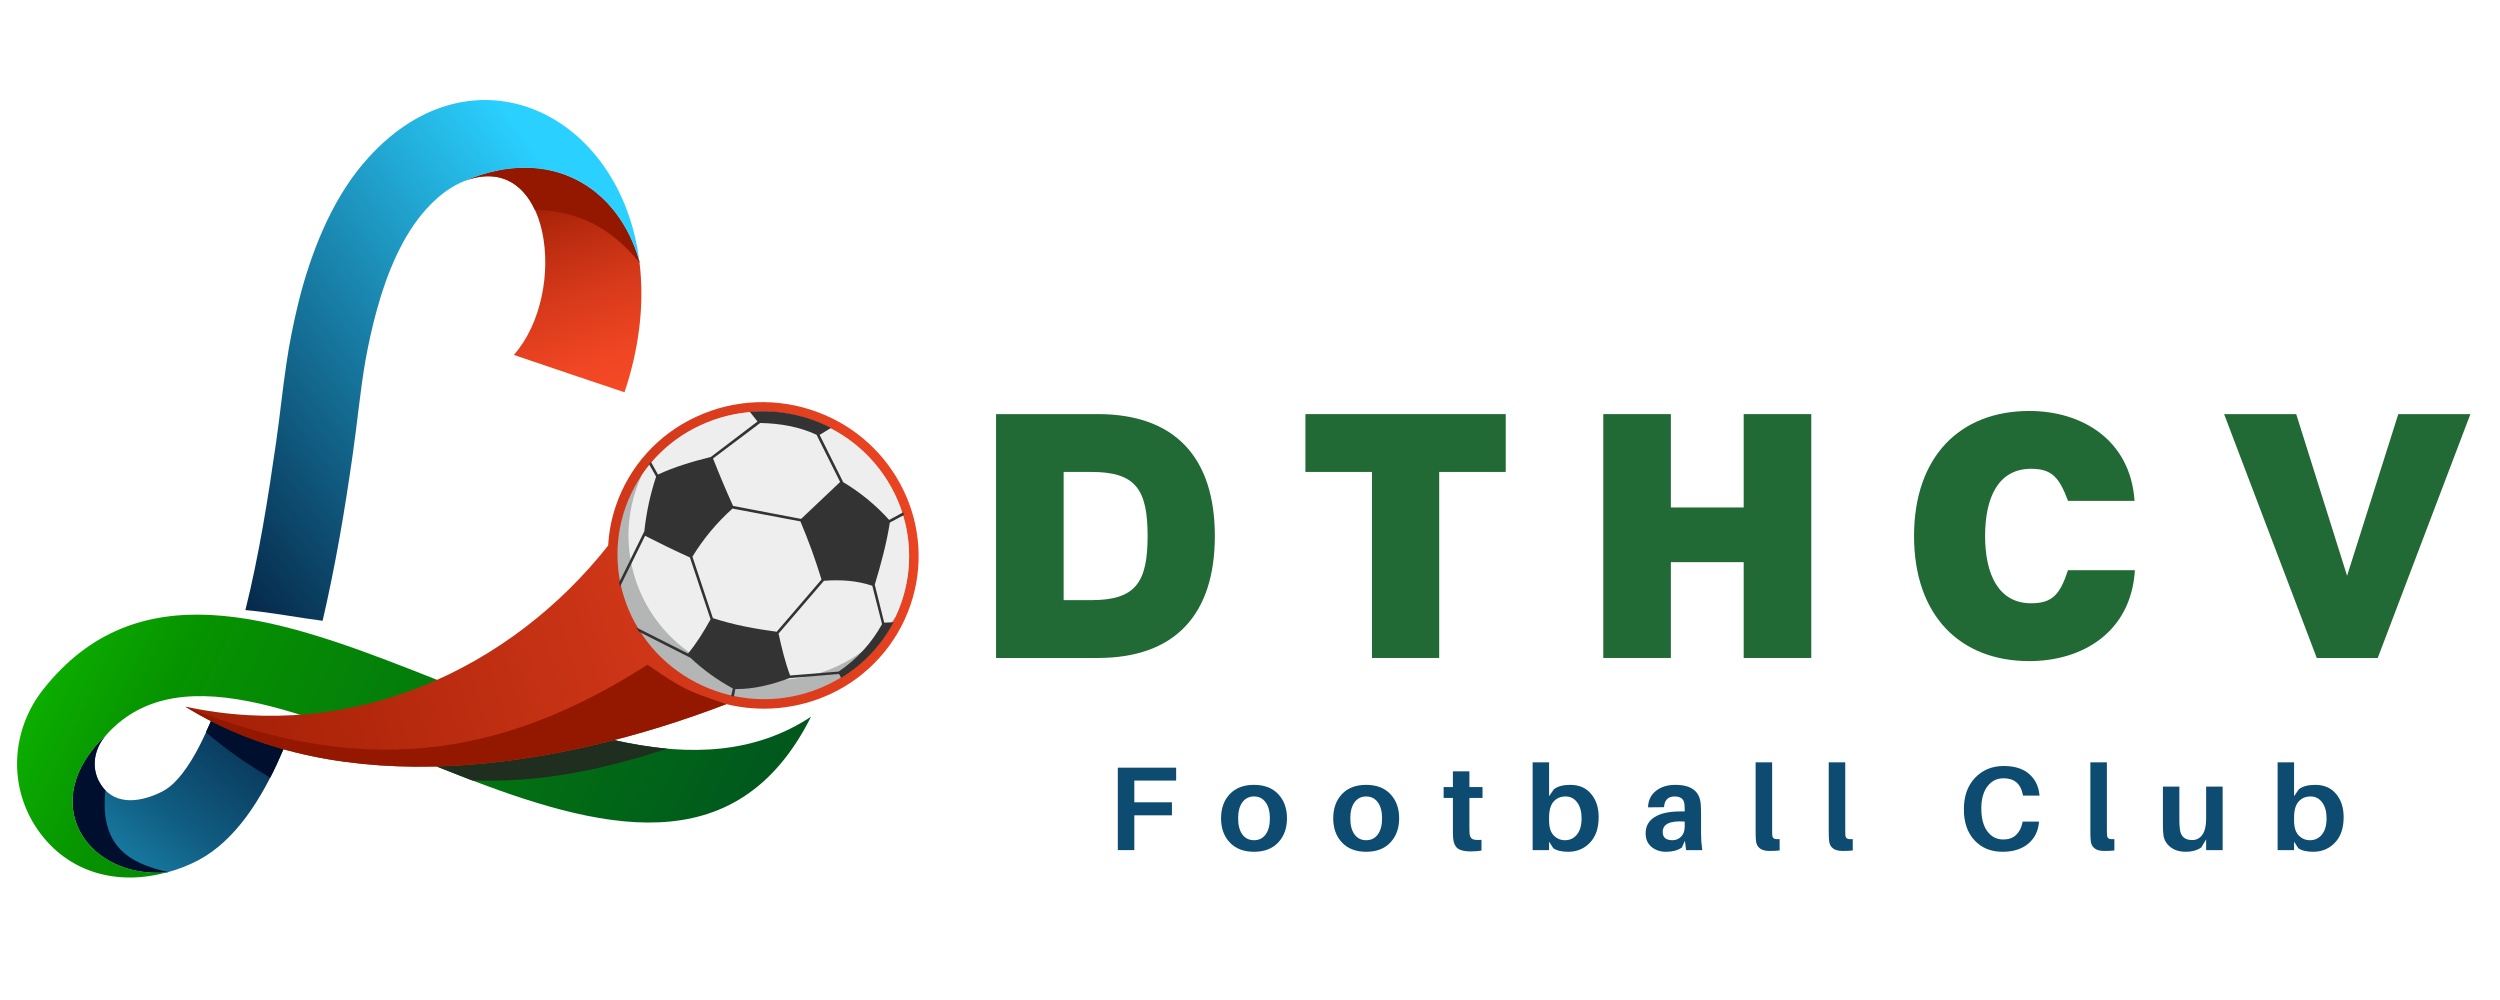 <svg xmlns="http://www.w3.org/2000/svg" xmlns:xlink="http://www.w3.org/1999/xlink" width="1000" zoomAndPan="magnify" viewBox="0 0 750 300" height="400" preserveAspectRatio="xMidYMid meet" version="1.0"><defs><g><g id="id1"/></g><clipPath id="id2"><path d="M 139 50 L 193 50 L 193 118 L 139 118 Z M 139 50 " clip-rule="nonzero"/></clipPath><clipPath id="id3"><path d="M 191.816 78.449 C 193.484 91.629 191.566 105.117 187.348 117.68 C 179.98 115.266 161.52 108.953 154.148 106.477 C 170.75 87.73 165.234 44.418 139.281 54.316 C 165.234 43.305 185.613 56.297 191.812 78.449 Z M 191.816 78.449 " clip-rule="evenodd"/></clipPath><linearGradient x1="403.832" gradientTransform="matrix(0.372, 0, 0, 0.372, 5.12, 30)" y1="21.781" x2="476.14" gradientUnits="userSpaceOnUse" y2="245.541" xlink:type="simple" xlink:actuate="onLoad" id="id4" xlink:show="other"><stop stop-opacity="1" stop-color="rgb(57.999%, 9.399%, 0%)" offset="0"/><stop stop-opacity="1" stop-color="rgb(57.999%, 9.399%, 0%)" offset="0.125"/><stop stop-opacity="1" stop-color="rgb(58.182%, 9.491%, 0.072%)" offset="0.188"/><stop stop-opacity="1" stop-color="rgb(58.632%, 9.717%, 0.25%)" offset="0.191"/><stop stop-opacity="1" stop-color="rgb(58.897%, 9.851%, 0.356%)" offset="0.195"/><stop stop-opacity="1" stop-color="rgb(59.163%, 9.985%, 0.461%)" offset="0.199"/><stop stop-opacity="1" stop-color="rgb(59.43%, 10.12%, 0.566%)" offset="0.203"/><stop stop-opacity="1" stop-color="rgb(59.695%, 10.252%, 0.671%)" offset="0.207"/><stop stop-opacity="1" stop-color="rgb(59.962%, 10.387%, 0.777%)" offset="0.211"/><stop stop-opacity="1" stop-color="rgb(60.228%, 10.521%, 0.882%)" offset="0.215"/><stop stop-opacity="1" stop-color="rgb(60.493%, 10.655%, 0.987%)" offset="0.219"/><stop stop-opacity="1" stop-color="rgb(60.759%, 10.788%, 1.093%)" offset="0.223"/><stop stop-opacity="1" stop-color="rgb(61.026%, 10.922%, 1.198%)" offset="0.227"/><stop stop-opacity="1" stop-color="rgb(61.292%, 11.057%, 1.303%)" offset="0.23"/><stop stop-opacity="1" stop-color="rgb(61.559%, 11.191%, 1.408%)" offset="0.234"/><stop stop-opacity="1" stop-color="rgb(61.824%, 11.324%, 1.514%)" offset="0.238"/><stop stop-opacity="1" stop-color="rgb(62.09%, 11.458%, 1.619%)" offset="0.242"/><stop stop-opacity="1" stop-color="rgb(62.355%, 11.592%, 1.724%)" offset="0.246"/><stop stop-opacity="1" stop-color="rgb(62.622%, 11.726%, 1.83%)" offset="0.25"/><stop stop-opacity="1" stop-color="rgb(62.888%, 11.859%, 1.935%)" offset="0.254"/><stop stop-opacity="1" stop-color="rgb(63.153%, 11.993%, 2.04%)" offset="0.258"/><stop stop-opacity="1" stop-color="rgb(63.419%, 12.128%, 2.145%)" offset="0.262"/><stop stop-opacity="1" stop-color="rgb(63.686%, 12.262%, 2.251%)" offset="0.266"/><stop stop-opacity="1" stop-color="rgb(63.951%, 12.395%, 2.356%)" offset="0.27"/><stop stop-opacity="1" stop-color="rgb(64.218%, 12.529%, 2.461%)" offset="0.273"/><stop stop-opacity="1" stop-color="rgb(64.484%, 12.663%, 2.567%)" offset="0.277"/><stop stop-opacity="1" stop-color="rgb(64.749%, 12.798%, 2.672%)" offset="0.281"/><stop stop-opacity="1" stop-color="rgb(65.015%, 12.93%, 2.777%)" offset="0.285"/><stop stop-opacity="1" stop-color="rgb(65.282%, 13.065%, 2.882%)" offset="0.289"/><stop stop-opacity="1" stop-color="rgb(65.547%, 13.199%, 2.988%)" offset="0.293"/><stop stop-opacity="1" stop-color="rgb(65.813%, 13.333%, 3.093%)" offset="0.297"/><stop stop-opacity="1" stop-color="rgb(66.078%, 13.466%, 3.198%)" offset="0.301"/><stop stop-opacity="1" stop-color="rgb(66.345%, 13.6%, 3.304%)" offset="0.305"/><stop stop-opacity="1" stop-color="rgb(66.611%, 13.734%, 3.409%)" offset="0.309"/><stop stop-opacity="1" stop-color="rgb(66.878%, 13.869%, 3.514%)" offset="0.312"/><stop stop-opacity="1" stop-color="rgb(67.143%, 14.001%, 3.619%)" offset="0.316"/><stop stop-opacity="1" stop-color="rgb(67.409%, 14.136%, 3.725%)" offset="0.32"/><stop stop-opacity="1" stop-color="rgb(67.674%, 14.268%, 3.83%)" offset="0.324"/><stop stop-opacity="1" stop-color="rgb(67.941%, 14.403%, 3.935%)" offset="0.328"/><stop stop-opacity="1" stop-color="rgb(68.207%, 14.537%, 4.041%)" offset="0.332"/><stop stop-opacity="1" stop-color="rgb(68.472%, 14.671%, 4.146%)" offset="0.336"/><stop stop-opacity="1" stop-color="rgb(68.738%, 14.804%, 4.251%)" offset="0.34"/><stop stop-opacity="1" stop-color="rgb(69.005%, 14.938%, 4.358%)" offset="0.344"/><stop stop-opacity="1" stop-color="rgb(69.27%, 15.073%, 4.463%)" offset="0.348"/><stop stop-opacity="1" stop-color="rgb(69.537%, 15.207%, 4.568%)" offset="0.352"/><stop stop-opacity="1" stop-color="rgb(69.803%, 15.34%, 4.674%)" offset="0.355"/><stop stop-opacity="1" stop-color="rgb(70.068%, 15.474%, 4.779%)" offset="0.359"/><stop stop-opacity="1" stop-color="rgb(70.334%, 15.608%, 4.884%)" offset="0.363"/><stop stop-opacity="1" stop-color="rgb(70.601%, 15.742%, 4.99%)" offset="0.367"/><stop stop-opacity="1" stop-color="rgb(70.866%, 15.875%, 5.095%)" offset="0.371"/><stop stop-opacity="1" stop-color="rgb(71.132%, 16.01%, 5.2%)" offset="0.375"/><stop stop-opacity="1" stop-color="rgb(71.397%, 16.144%, 5.305%)" offset="0.379"/><stop stop-opacity="1" stop-color="rgb(71.664%, 16.278%, 5.411%)" offset="0.383"/><stop stop-opacity="1" stop-color="rgb(71.93%, 16.411%, 5.516%)" offset="0.387"/><stop stop-opacity="1" stop-color="rgb(72.197%, 16.545%, 5.621%)" offset="0.391"/><stop stop-opacity="1" stop-color="rgb(72.462%, 16.679%, 5.727%)" offset="0.395"/><stop stop-opacity="1" stop-color="rgb(72.728%, 16.814%, 5.832%)" offset="0.398"/><stop stop-opacity="1" stop-color="rgb(72.957%, 16.927%, 5.922%)" offset="0.402"/><stop stop-opacity="1" stop-color="rgb(73.186%, 17.039%, 6.013%)" offset="0.406"/><stop stop-opacity="1" stop-color="rgb(73.396%, 17.143%, 6.097%)" offset="0.41"/><stop stop-opacity="1" stop-color="rgb(73.607%, 17.247%, 6.181%)" offset="0.414"/><stop stop-opacity="1" stop-color="rgb(73.817%, 17.351%, 6.265%)" offset="0.418"/><stop stop-opacity="1" stop-color="rgb(74.028%, 17.455%, 6.349%)" offset="0.422"/><stop stop-opacity="1" stop-color="rgb(74.239%, 17.557%, 6.433%)" offset="0.426"/><stop stop-opacity="1" stop-color="rgb(74.449%, 17.661%, 6.517%)" offset="0.43"/><stop stop-opacity="1" stop-color="rgb(74.66%, 17.764%, 6.601%)" offset="0.434"/><stop stop-opacity="1" stop-color="rgb(74.87%, 17.868%, 6.685%)" offset="0.438"/><stop stop-opacity="1" stop-color="rgb(75.081%, 17.972%, 6.769%)" offset="0.441"/><stop stop-opacity="1" stop-color="rgb(75.291%, 18.076%, 6.853%)" offset="0.445"/><stop stop-opacity="1" stop-color="rgb(75.502%, 18.178%, 6.937%)" offset="0.449"/><stop stop-opacity="1" stop-color="rgb(75.713%, 18.282%, 7.021%)" offset="0.453"/><stop stop-opacity="1" stop-color="rgb(75.923%, 18.385%, 7.104%)" offset="0.457"/><stop stop-opacity="1" stop-color="rgb(76.134%, 18.489%, 7.188%)" offset="0.461"/><stop stop-opacity="1" stop-color="rgb(76.344%, 18.593%, 7.271%)" offset="0.465"/><stop stop-opacity="1" stop-color="rgb(76.555%, 18.697%, 7.355%)" offset="0.469"/><stop stop-opacity="1" stop-color="rgb(76.765%, 18.8%, 7.439%)" offset="0.473"/><stop stop-opacity="1" stop-color="rgb(76.976%, 18.904%, 7.523%)" offset="0.477"/><stop stop-opacity="1" stop-color="rgb(77.187%, 19.006%, 7.607%)" offset="0.48"/><stop stop-opacity="1" stop-color="rgb(77.397%, 19.11%, 7.69%)" offset="0.484"/><stop stop-opacity="1" stop-color="rgb(77.608%, 19.214%, 7.774%)" offset="0.488"/><stop stop-opacity="1" stop-color="rgb(77.82%, 19.318%, 7.858%)" offset="0.492"/><stop stop-opacity="1" stop-color="rgb(78.03%, 19.421%, 7.942%)" offset="0.496"/><stop stop-opacity="1" stop-color="rgb(78.241%, 19.525%, 8.026%)" offset="0.5"/><stop stop-opacity="1" stop-color="rgb(78.452%, 19.627%, 8.11%)" offset="0.504"/><stop stop-opacity="1" stop-color="rgb(78.662%, 19.731%, 8.194%)" offset="0.508"/><stop stop-opacity="1" stop-color="rgb(78.873%, 19.835%, 8.278%)" offset="0.512"/><stop stop-opacity="1" stop-color="rgb(79.083%, 19.939%, 8.362%)" offset="0.516"/><stop stop-opacity="1" stop-color="rgb(79.294%, 20.042%, 8.446%)" offset="0.52"/><stop stop-opacity="1" stop-color="rgb(79.504%, 20.146%, 8.53%)" offset="0.523"/><stop stop-opacity="1" stop-color="rgb(79.715%, 20.248%, 8.614%)" offset="0.527"/><stop stop-opacity="1" stop-color="rgb(79.926%, 20.352%, 8.698%)" offset="0.531"/><stop stop-opacity="1" stop-color="rgb(80.136%, 20.456%, 8.781%)" offset="0.535"/><stop stop-opacity="1" stop-color="rgb(80.347%, 20.56%, 8.865%)" offset="0.539"/><stop stop-opacity="1" stop-color="rgb(80.557%, 20.663%, 8.949%)" offset="0.543"/><stop stop-opacity="1" stop-color="rgb(80.768%, 20.767%, 9.033%)" offset="0.547"/><stop stop-opacity="1" stop-color="rgb(80.978%, 20.871%, 9.117%)" offset="0.551"/><stop stop-opacity="1" stop-color="rgb(81.189%, 20.975%, 9.201%)" offset="0.555"/><stop stop-opacity="1" stop-color="rgb(81.4%, 21.077%, 9.285%)" offset="0.559"/><stop stop-opacity="1" stop-color="rgb(81.61%, 21.181%, 9.369%)" offset="0.562"/><stop stop-opacity="1" stop-color="rgb(81.821%, 21.284%, 9.453%)" offset="0.566"/><stop stop-opacity="1" stop-color="rgb(82.031%, 21.388%, 9.537%)" offset="0.57"/><stop stop-opacity="1" stop-color="rgb(82.242%, 21.492%, 9.621%)" offset="0.574"/><stop stop-opacity="1" stop-color="rgb(82.452%, 21.596%, 9.705%)" offset="0.578"/><stop stop-opacity="1" stop-color="rgb(82.663%, 21.698%, 9.789%)" offset="0.582"/><stop stop-opacity="1" stop-color="rgb(82.874%, 21.802%, 9.872%)" offset="0.586"/><stop stop-opacity="1" stop-color="rgb(83.084%, 21.906%, 9.956%)" offset="0.59"/><stop stop-opacity="1" stop-color="rgb(83.296%, 22.009%, 10.04%)" offset="0.594"/><stop stop-opacity="1" stop-color="rgb(83.507%, 22.113%, 10.124%)" offset="0.598"/><stop stop-opacity="1" stop-color="rgb(83.717%, 22.217%, 10.208%)" offset="0.602"/><stop stop-opacity="1" stop-color="rgb(83.928%, 22.319%, 10.292%)" offset="0.605"/><stop stop-opacity="1" stop-color="rgb(84.138%, 22.423%, 10.376%)" offset="0.609"/><stop stop-opacity="1" stop-color="rgb(84.349%, 22.527%, 10.46%)" offset="0.613"/><stop stop-opacity="1" stop-color="rgb(84.56%, 22.63%, 10.544%)" offset="0.617"/><stop stop-opacity="1" stop-color="rgb(84.738%, 22.72%, 10.611%)" offset="0.625"/><stop stop-opacity="1" stop-color="rgb(85.08%, 22.894%, 10.736%)" offset="0.633"/><stop stop-opacity="1" stop-color="rgb(85.406%, 23.061%, 10.854%)" offset="0.641"/><stop stop-opacity="1" stop-color="rgb(85.733%, 23.227%, 10.971%)" offset="0.648"/><stop stop-opacity="1" stop-color="rgb(86.058%, 23.395%, 11.089%)" offset="0.656"/><stop stop-opacity="1" stop-color="rgb(86.385%, 23.561%, 11.206%)" offset="0.664"/><stop stop-opacity="1" stop-color="rgb(86.711%, 23.727%, 11.324%)" offset="0.672"/><stop stop-opacity="1" stop-color="rgb(87.038%, 23.895%, 11.441%)" offset="0.68"/><stop stop-opacity="1" stop-color="rgb(87.364%, 24.062%, 11.559%)" offset="0.688"/><stop stop-opacity="1" stop-color="rgb(87.689%, 24.229%, 11.676%)" offset="0.695"/><stop stop-opacity="1" stop-color="rgb(88.016%, 24.396%, 11.794%)" offset="0.703"/><stop stop-opacity="1" stop-color="rgb(88.342%, 24.562%, 11.911%)" offset="0.711"/><stop stop-opacity="1" stop-color="rgb(88.669%, 24.73%, 12.03%)" offset="0.719"/><stop stop-opacity="1" stop-color="rgb(88.994%, 24.896%, 12.148%)" offset="0.727"/><stop stop-opacity="1" stop-color="rgb(89.32%, 25.064%, 12.265%)" offset="0.734"/><stop stop-opacity="1" stop-color="rgb(89.647%, 25.23%, 12.383%)" offset="0.742"/><stop stop-opacity="1" stop-color="rgb(89.973%, 25.397%, 12.5%)" offset="0.75"/><stop stop-opacity="1" stop-color="rgb(90.3%, 25.565%, 12.617%)" offset="0.758"/><stop stop-opacity="1" stop-color="rgb(90.625%, 25.731%, 12.735%)" offset="0.766"/><stop stop-opacity="1" stop-color="rgb(90.952%, 25.897%, 12.852%)" offset="0.773"/><stop stop-opacity="1" stop-color="rgb(91.278%, 26.065%, 12.97%)" offset="0.781"/><stop stop-opacity="1" stop-color="rgb(91.605%, 26.231%, 13.087%)" offset="0.789"/><stop stop-opacity="1" stop-color="rgb(91.931%, 26.399%, 13.205%)" offset="0.797"/><stop stop-opacity="1" stop-color="rgb(92.256%, 26.566%, 13.322%)" offset="0.805"/><stop stop-opacity="1" stop-color="rgb(92.583%, 26.732%, 13.44%)" offset="0.81"/><stop stop-opacity="1" stop-color="rgb(92.746%, 26.816%, 13.499%)" offset="0.812"/><stop stop-opacity="1" stop-color="rgb(92.909%, 26.9%, 13.557%)" offset="0.82"/><stop stop-opacity="1" stop-color="rgb(93.214%, 27.057%, 13.669%)" offset="0.828"/><stop stop-opacity="1" stop-color="rgb(93.552%, 27.232%, 13.799%)" offset="0.844"/><stop stop-opacity="1" stop-color="rgb(93.938%, 27.437%, 13.95%)" offset="0.859"/><stop stop-opacity="1" stop-color="rgb(94.325%, 27.643%, 14.101%)" offset="0.875"/><stop stop-opacity="1" stop-color="rgb(94.711%, 27.847%, 14.253%)" offset="0.891"/><stop stop-opacity="1" stop-color="rgb(95.099%, 28.052%, 14.404%)" offset="0.906"/><stop stop-opacity="1" stop-color="rgb(95.486%, 28.256%, 14.557%)" offset="0.922"/><stop stop-opacity="1" stop-color="rgb(95.872%, 28.462%, 14.708%)" offset="0.938"/><stop stop-opacity="1" stop-color="rgb(96.26%, 28.667%, 14.861%)" offset="0.953"/><stop stop-opacity="1" stop-color="rgb(96.646%, 28.871%, 15.012%)" offset="0.969"/><stop stop-opacity="1" stop-color="rgb(97.034%, 29.076%, 15.163%)" offset="0.984"/><stop stop-opacity="1" stop-color="rgb(97.42%, 29.282%, 15.315%)" offset="1"/></linearGradient><clipPath id="id5"><path d="M 139 50 L 192 50 L 192 79 L 139 79 Z M 139 50 " clip-rule="nonzero"/></clipPath><clipPath id="id6"><path d="M 191.816 78.449 L 191.875 78.824 C 185.434 70.895 175.945 63.164 160.473 62.977 C 156.75 54.938 149.629 50.355 139.285 54.316 C 165.238 43.305 185.617 56.297 191.816 78.449 Z M 191.816 78.449 " clip-rule="evenodd"/></clipPath><clipPath id="id7"><path d="M 73 30 L 192 30 L 192 187 L 73 187 Z M 73 30 " clip-rule="nonzero"/></clipPath><clipPath id="id8"><path d="M 73.621 183.023 C 77.715 166.559 80.438 149.359 82.852 132.531 C 83.969 124.793 84.773 116.688 85.949 108.895 C 86.195 107.344 86.445 105.797 86.691 104.25 C 87.621 98.988 88.797 93.547 90.223 88.039 C 94.25 73.125 100.566 58.152 110.605 47.199 C 142.012 12.629 186.238 33.836 191.816 78.449 C 185.621 56.297 165.238 43.305 139.285 54.316 L 137.238 55.246 C 134.145 56.855 130.984 59.27 127.824 62.797 C 120.824 70.527 116.117 81.789 113.082 92.867 C 111.594 98.188 110.477 103.512 109.613 108.273 C 108.062 117.246 107.195 126.773 105.891 135.809 C 103.477 152.945 100.684 169.406 96.785 186.238 C 89.043 185.25 81.422 183.703 73.617 183.023 Z M 73.621 183.023 " clip-rule="evenodd"/></clipPath><linearGradient x1="122.436" gradientTransform="matrix(0.372, 0, 0, 0.372, 5.12, 30)" y1="338.045" x2="527.504" gradientUnits="userSpaceOnUse" y2="34.516" xlink:type="simple" xlink:actuate="onLoad" id="id9" xlink:show="other"><stop stop-opacity="1" stop-color="rgb(1.952%, 14.854%, 27.699%)" offset="0"/><stop stop-opacity="1" stop-color="rgb(2.02%, 15.172%, 28.043%)" offset="0.004"/><stop stop-opacity="1" stop-color="rgb(2.089%, 15.489%, 28.387%)" offset="0.008"/><stop stop-opacity="1" stop-color="rgb(2.158%, 15.807%, 28.731%)" offset="0.012"/><stop stop-opacity="1" stop-color="rgb(2.228%, 16.125%, 29.076%)" offset="0.016"/><stop stop-opacity="1" stop-color="rgb(2.296%, 16.443%, 29.419%)" offset="0.02"/><stop stop-opacity="1" stop-color="rgb(2.367%, 16.76%, 29.764%)" offset="0.023"/><stop stop-opacity="1" stop-color="rgb(2.435%, 17.078%, 30.107%)" offset="0.027"/><stop stop-opacity="1" stop-color="rgb(2.505%, 17.395%, 30.452%)" offset="0.031"/><stop stop-opacity="1" stop-color="rgb(2.574%, 17.712%, 30.795%)" offset="0.035"/><stop stop-opacity="1" stop-color="rgb(2.643%, 18.031%, 31.14%)" offset="0.039"/><stop stop-opacity="1" stop-color="rgb(2.711%, 18.349%, 31.483%)" offset="0.043"/><stop stop-opacity="1" stop-color="rgb(2.782%, 18.666%, 31.828%)" offset="0.047"/><stop stop-opacity="1" stop-color="rgb(2.85%, 18.983%, 32.172%)" offset="0.051"/><stop stop-opacity="1" stop-color="rgb(2.921%, 19.301%, 32.516%)" offset="0.055"/><stop stop-opacity="1" stop-color="rgb(2.989%, 19.618%, 32.86%)" offset="0.059"/><stop stop-opacity="1" stop-color="rgb(3.059%, 19.937%, 33.205%)" offset="0.062"/><stop stop-opacity="1" stop-color="rgb(3.128%, 20.255%, 33.548%)" offset="0.066"/><stop stop-opacity="1" stop-color="rgb(3.197%, 20.572%, 33.893%)" offset="0.07"/><stop stop-opacity="1" stop-color="rgb(3.265%, 20.889%, 34.236%)" offset="0.074"/><stop stop-opacity="1" stop-color="rgb(3.336%, 21.207%, 34.581%)" offset="0.078"/><stop stop-opacity="1" stop-color="rgb(3.404%, 21.524%, 34.924%)" offset="0.082"/><stop stop-opacity="1" stop-color="rgb(3.474%, 21.843%, 35.269%)" offset="0.086"/><stop stop-opacity="1" stop-color="rgb(3.543%, 22.16%, 35.612%)" offset="0.09"/><stop stop-opacity="1" stop-color="rgb(3.613%, 22.478%, 35.957%)" offset="0.094"/><stop stop-opacity="1" stop-color="rgb(3.682%, 22.795%, 36.301%)" offset="0.098"/><stop stop-opacity="1" stop-color="rgb(3.751%, 23.112%, 36.646%)" offset="0.102"/><stop stop-opacity="1" stop-color="rgb(3.819%, 23.43%, 36.989%)" offset="0.105"/><stop stop-opacity="1" stop-color="rgb(3.889%, 23.749%, 37.334%)" offset="0.109"/><stop stop-opacity="1" stop-color="rgb(3.958%, 24.066%, 37.677%)" offset="0.113"/><stop stop-opacity="1" stop-color="rgb(4.028%, 24.384%, 38.022%)" offset="0.117"/><stop stop-opacity="1" stop-color="rgb(4.097%, 24.701%, 38.365%)" offset="0.121"/><stop stop-opacity="1" stop-color="rgb(4.167%, 25.018%, 38.71%)" offset="0.125"/><stop stop-opacity="1" stop-color="rgb(4.236%, 25.336%, 39.053%)" offset="0.129"/><stop stop-opacity="1" stop-color="rgb(4.305%, 25.655%, 39.398%)" offset="0.133"/><stop stop-opacity="1" stop-color="rgb(4.373%, 25.972%, 39.742%)" offset="0.137"/><stop stop-opacity="1" stop-color="rgb(4.443%, 26.289%, 40.086%)" offset="0.141"/><stop stop-opacity="1" stop-color="rgb(4.512%, 26.607%, 40.43%)" offset="0.145"/><stop stop-opacity="1" stop-color="rgb(4.582%, 26.926%, 40.775%)" offset="0.148"/><stop stop-opacity="1" stop-color="rgb(4.651%, 27.243%, 41.118%)" offset="0.152"/><stop stop-opacity="1" stop-color="rgb(4.721%, 27.56%, 41.463%)" offset="0.156"/><stop stop-opacity="1" stop-color="rgb(4.79%, 27.878%, 41.806%)" offset="0.16"/><stop stop-opacity="1" stop-color="rgb(4.858%, 28.195%, 42.151%)" offset="0.164"/><stop stop-opacity="1" stop-color="rgb(4.927%, 28.513%, 42.494%)" offset="0.168"/><stop stop-opacity="1" stop-color="rgb(4.997%, 28.831%, 42.839%)" offset="0.172"/><stop stop-opacity="1" stop-color="rgb(5.066%, 29.149%, 43.182%)" offset="0.176"/><stop stop-opacity="1" stop-color="rgb(5.136%, 29.466%, 43.527%)" offset="0.18"/><stop stop-opacity="1" stop-color="rgb(5.205%, 29.784%, 43.871%)" offset="0.184"/><stop stop-opacity="1" stop-color="rgb(5.275%, 30.101%, 44.215%)" offset="0.188"/><stop stop-opacity="1" stop-color="rgb(5.344%, 30.418%, 44.559%)" offset="0.191"/><stop stop-opacity="1" stop-color="rgb(5.412%, 30.737%, 44.904%)" offset="0.195"/><stop stop-opacity="1" stop-color="rgb(5.481%, 31.055%, 45.247%)" offset="0.199"/><stop stop-opacity="1" stop-color="rgb(5.551%, 31.372%, 45.592%)" offset="0.203"/><stop stop-opacity="1" stop-color="rgb(5.62%, 31.689%, 45.935%)" offset="0.207"/><stop stop-opacity="1" stop-color="rgb(5.69%, 32.007%, 46.28%)" offset="0.211"/><stop stop-opacity="1" stop-color="rgb(5.759%, 32.324%, 46.623%)" offset="0.215"/><stop stop-opacity="1" stop-color="rgb(5.829%, 32.643%, 46.968%)" offset="0.219"/><stop stop-opacity="1" stop-color="rgb(5.898%, 32.961%, 47.311%)" offset="0.223"/><stop stop-opacity="1" stop-color="rgb(5.966%, 33.278%, 47.656%)" offset="0.227"/><stop stop-opacity="1" stop-color="rgb(6.035%, 33.595%, 48%)" offset="0.23"/><stop stop-opacity="1" stop-color="rgb(6.105%, 33.913%, 48.344%)" offset="0.234"/><stop stop-opacity="1" stop-color="rgb(6.174%, 34.23%, 48.688%)" offset="0.238"/><stop stop-opacity="1" stop-color="rgb(6.244%, 34.549%, 49.033%)" offset="0.242"/><stop stop-opacity="1" stop-color="rgb(6.313%, 34.866%, 49.376%)" offset="0.246"/><stop stop-opacity="1" stop-color="rgb(6.383%, 35.184%, 49.721%)" offset="0.25"/><stop stop-opacity="1" stop-color="rgb(6.451%, 35.501%, 50.064%)" offset="0.254"/><stop stop-opacity="1" stop-color="rgb(6.52%, 35.82%, 50.409%)" offset="0.258"/><stop stop-opacity="1" stop-color="rgb(6.589%, 36.137%, 50.752%)" offset="0.262"/><stop stop-opacity="1" stop-color="rgb(6.659%, 36.455%, 51.097%)" offset="0.266"/><stop stop-opacity="1" stop-color="rgb(6.728%, 36.772%, 51.44%)" offset="0.27"/><stop stop-opacity="1" stop-color="rgb(6.798%, 37.09%, 51.785%)" offset="0.273"/><stop stop-opacity="1" stop-color="rgb(6.866%, 37.407%, 52.129%)" offset="0.277"/><stop stop-opacity="1" stop-color="rgb(6.937%, 37.726%, 52.473%)" offset="0.281"/><stop stop-opacity="1" stop-color="rgb(7.005%, 38.043%, 52.817%)" offset="0.285"/><stop stop-opacity="1" stop-color="rgb(7.074%, 38.361%, 53.162%)" offset="0.289"/><stop stop-opacity="1" stop-color="rgb(7.143%, 38.678%, 53.505%)" offset="0.293"/><stop stop-opacity="1" stop-color="rgb(7.213%, 38.995%, 53.85%)" offset="0.297"/><stop stop-opacity="1" stop-color="rgb(7.281%, 39.313%, 54.193%)" offset="0.301"/><stop stop-opacity="1" stop-color="rgb(7.352%, 39.632%, 54.538%)" offset="0.305"/><stop stop-opacity="1" stop-color="rgb(7.42%, 39.949%, 54.881%)" offset="0.309"/><stop stop-opacity="1" stop-color="rgb(7.491%, 40.266%, 55.226%)" offset="0.312"/><stop stop-opacity="1" stop-color="rgb(7.559%, 40.584%, 55.569%)" offset="0.316"/><stop stop-opacity="1" stop-color="rgb(7.628%, 40.901%, 55.914%)" offset="0.32"/><stop stop-opacity="1" stop-color="rgb(7.697%, 41.219%, 56.258%)" offset="0.324"/><stop stop-opacity="1" stop-color="rgb(7.767%, 41.537%, 56.602%)" offset="0.328"/><stop stop-opacity="1" stop-color="rgb(7.835%, 41.855%, 56.946%)" offset="0.332"/><stop stop-opacity="1" stop-color="rgb(7.906%, 42.172%, 57.291%)" offset="0.336"/><stop stop-opacity="1" stop-color="rgb(7.974%, 42.49%, 57.634%)" offset="0.34"/><stop stop-opacity="1" stop-color="rgb(8.044%, 42.807%, 57.979%)" offset="0.344"/><stop stop-opacity="1" stop-color="rgb(8.113%, 43.124%, 58.322%)" offset="0.348"/><stop stop-opacity="1" stop-color="rgb(8.182%, 43.443%, 58.667%)" offset="0.352"/><stop stop-opacity="1" stop-color="rgb(8.25%, 43.761%, 59.01%)" offset="0.355"/><stop stop-opacity="1" stop-color="rgb(8.321%, 44.078%, 59.355%)" offset="0.359"/><stop stop-opacity="1" stop-color="rgb(8.389%, 44.395%, 59.698%)" offset="0.363"/><stop stop-opacity="1" stop-color="rgb(8.459%, 44.713%, 60.043%)" offset="0.367"/><stop stop-opacity="1" stop-color="rgb(8.528%, 45.03%, 60.387%)" offset="0.371"/><stop stop-opacity="1" stop-color="rgb(8.598%, 45.349%, 60.732%)" offset="0.375"/><stop stop-opacity="1" stop-color="rgb(8.667%, 45.667%, 61.075%)" offset="0.379"/><stop stop-opacity="1" stop-color="rgb(8.736%, 45.984%, 61.42%)" offset="0.383"/><stop stop-opacity="1" stop-color="rgb(8.804%, 46.301%, 61.763%)" offset="0.387"/><stop stop-opacity="1" stop-color="rgb(8.875%, 46.62%, 62.108%)" offset="0.391"/><stop stop-opacity="1" stop-color="rgb(8.943%, 46.938%, 62.451%)" offset="0.395"/><stop stop-opacity="1" stop-color="rgb(9.013%, 47.255%, 62.796%)" offset="0.398"/><stop stop-opacity="1" stop-color="rgb(9.082%, 47.572%, 63.139%)" offset="0.402"/><stop stop-opacity="1" stop-color="rgb(9.152%, 47.89%, 63.484%)" offset="0.406"/><stop stop-opacity="1" stop-color="rgb(9.221%, 48.207%, 63.828%)" offset="0.41"/><stop stop-opacity="1" stop-color="rgb(9.29%, 48.526%, 64.172%)" offset="0.414"/><stop stop-opacity="1" stop-color="rgb(9.358%, 48.843%, 64.516%)" offset="0.418"/><stop stop-opacity="1" stop-color="rgb(9.428%, 49.161%, 64.861%)" offset="0.422"/><stop stop-opacity="1" stop-color="rgb(9.497%, 49.478%, 65.204%)" offset="0.426"/><stop stop-opacity="1" stop-color="rgb(9.567%, 49.796%, 65.549%)" offset="0.43"/><stop stop-opacity="1" stop-color="rgb(9.636%, 50.113%, 65.892%)" offset="0.434"/><stop stop-opacity="1" stop-color="rgb(9.706%, 50.432%, 66.237%)" offset="0.438"/><stop stop-opacity="1" stop-color="rgb(9.775%, 50.749%, 66.58%)" offset="0.441"/><stop stop-opacity="1" stop-color="rgb(9.843%, 51.067%, 66.925%)" offset="0.445"/><stop stop-opacity="1" stop-color="rgb(9.912%, 51.384%, 67.268%)" offset="0.449"/><stop stop-opacity="1" stop-color="rgb(9.982%, 51.701%, 67.613%)" offset="0.453"/><stop stop-opacity="1" stop-color="rgb(10.051%, 52.019%, 67.957%)" offset="0.457"/><stop stop-opacity="1" stop-color="rgb(10.121%, 52.338%, 68.301%)" offset="0.461"/><stop stop-opacity="1" stop-color="rgb(10.19%, 52.655%, 68.645%)" offset="0.465"/><stop stop-opacity="1" stop-color="rgb(10.26%, 52.972%, 68.99%)" offset="0.469"/><stop stop-opacity="1" stop-color="rgb(10.329%, 53.29%, 69.333%)" offset="0.473"/><stop stop-opacity="1" stop-color="rgb(10.397%, 53.607%, 69.678%)" offset="0.477"/><stop stop-opacity="1" stop-color="rgb(10.466%, 53.925%, 70.021%)" offset="0.48"/><stop stop-opacity="1" stop-color="rgb(10.536%, 54.243%, 70.366%)" offset="0.484"/><stop stop-opacity="1" stop-color="rgb(10.605%, 54.561%, 70.709%)" offset="0.488"/><stop stop-opacity="1" stop-color="rgb(10.675%, 54.878%, 71.054%)" offset="0.492"/><stop stop-opacity="1" stop-color="rgb(10.744%, 55.196%, 71.397%)" offset="0.496"/><stop stop-opacity="1" stop-color="rgb(10.814%, 55.513%, 71.742%)" offset="0.5"/><stop stop-opacity="1" stop-color="rgb(10.883%, 55.83%, 72.086%)" offset="0.504"/><stop stop-opacity="1" stop-color="rgb(10.951%, 56.149%, 72.43%)" offset="0.508"/><stop stop-opacity="1" stop-color="rgb(11.02%, 56.467%, 72.774%)" offset="0.512"/><stop stop-opacity="1" stop-color="rgb(11.09%, 56.784%, 73.119%)" offset="0.516"/><stop stop-opacity="1" stop-color="rgb(11.159%, 57.101%, 73.462%)" offset="0.52"/><stop stop-opacity="1" stop-color="rgb(11.229%, 57.42%, 73.807%)" offset="0.523"/><stop stop-opacity="1" stop-color="rgb(11.298%, 57.738%, 74.15%)" offset="0.527"/><stop stop-opacity="1" stop-color="rgb(11.368%, 58.055%, 74.495%)" offset="0.531"/><stop stop-opacity="1" stop-color="rgb(11.436%, 58.372%, 74.838%)" offset="0.535"/><stop stop-opacity="1" stop-color="rgb(11.505%, 58.69%, 75.183%)" offset="0.539"/><stop stop-opacity="1" stop-color="rgb(11.574%, 59.007%, 75.526%)" offset="0.543"/><stop stop-opacity="1" stop-color="rgb(11.644%, 59.326%, 75.871%)" offset="0.547"/><stop stop-opacity="1" stop-color="rgb(11.713%, 59.644%, 76.215%)" offset="0.551"/><stop stop-opacity="1" stop-color="rgb(11.783%, 59.961%, 76.559%)" offset="0.555"/><stop stop-opacity="1" stop-color="rgb(11.852%, 60.278%, 76.903%)" offset="0.559"/><stop stop-opacity="1" stop-color="rgb(11.922%, 60.596%, 77.248%)" offset="0.562"/><stop stop-opacity="1" stop-color="rgb(11.99%, 60.913%, 77.591%)" offset="0.566"/><stop stop-opacity="1" stop-color="rgb(12.059%, 61.232%, 77.936%)" offset="0.57"/><stop stop-opacity="1" stop-color="rgb(12.128%, 61.549%, 78.279%)" offset="0.574"/><stop stop-opacity="1" stop-color="rgb(12.198%, 61.867%, 78.624%)" offset="0.578"/><stop stop-opacity="1" stop-color="rgb(12.267%, 62.184%, 78.967%)" offset="0.582"/><stop stop-opacity="1" stop-color="rgb(12.337%, 62.502%, 79.312%)" offset="0.586"/><stop stop-opacity="1" stop-color="rgb(12.405%, 62.819%, 79.655%)" offset="0.59"/><stop stop-opacity="1" stop-color="rgb(12.476%, 63.138%, 80%)" offset="0.594"/><stop stop-opacity="1" stop-color="rgb(12.544%, 63.455%, 80.344%)" offset="0.598"/><stop stop-opacity="1" stop-color="rgb(12.613%, 63.773%, 80.688%)" offset="0.602"/><stop stop-opacity="1" stop-color="rgb(12.682%, 64.09%, 81.032%)" offset="0.605"/><stop stop-opacity="1" stop-color="rgb(12.752%, 64.407%, 81.377%)" offset="0.609"/><stop stop-opacity="1" stop-color="rgb(12.82%, 64.725%, 81.72%)" offset="0.613"/><stop stop-opacity="1" stop-color="rgb(12.891%, 65.044%, 82.065%)" offset="0.617"/><stop stop-opacity="1" stop-color="rgb(12.959%, 65.361%, 82.408%)" offset="0.621"/><stop stop-opacity="1" stop-color="rgb(13.029%, 65.678%, 82.753%)" offset="0.625"/><stop stop-opacity="1" stop-color="rgb(13.098%, 65.996%, 83.096%)" offset="0.629"/><stop stop-opacity="1" stop-color="rgb(13.167%, 66.315%, 83.441%)" offset="0.633"/><stop stop-opacity="1" stop-color="rgb(13.235%, 66.632%, 83.784%)" offset="0.637"/><stop stop-opacity="1" stop-color="rgb(13.306%, 66.949%, 84.129%)" offset="0.641"/><stop stop-opacity="1" stop-color="rgb(13.374%, 67.267%, 84.473%)" offset="0.645"/><stop stop-opacity="1" stop-color="rgb(13.445%, 67.584%, 84.818%)" offset="0.648"/><stop stop-opacity="1" stop-color="rgb(13.513%, 67.902%, 85.161%)" offset="0.652"/><stop stop-opacity="1" stop-color="rgb(13.583%, 68.221%, 85.506%)" offset="0.656"/><stop stop-opacity="1" stop-color="rgb(13.652%, 68.538%, 85.849%)" offset="0.66"/><stop stop-opacity="1" stop-color="rgb(13.722%, 68.855%, 86.194%)" offset="0.664"/><stop stop-opacity="1" stop-color="rgb(13.791%, 69.173%, 86.537%)" offset="0.668"/><stop stop-opacity="1" stop-color="rgb(13.86%, 69.49%, 86.882%)" offset="0.672"/><stop stop-opacity="1" stop-color="rgb(13.928%, 69.807%, 87.225%)" offset="0.676"/><stop stop-opacity="1" stop-color="rgb(13.998%, 70.126%, 87.57%)" offset="0.68"/><stop stop-opacity="1" stop-color="rgb(14.067%, 70.444%, 87.914%)" offset="0.684"/><stop stop-opacity="1" stop-color="rgb(14.137%, 70.761%, 88.258%)" offset="0.688"/><stop stop-opacity="1" stop-color="rgb(14.206%, 71.078%, 88.603%)" offset="0.691"/><stop stop-opacity="1" stop-color="rgb(14.276%, 71.396%, 88.948%)" offset="0.695"/><stop stop-opacity="1" stop-color="rgb(14.345%, 71.713%, 89.291%)" offset="0.699"/><stop stop-opacity="1" stop-color="rgb(14.413%, 72.032%, 89.636%)" offset="0.703"/><stop stop-opacity="1" stop-color="rgb(14.482%, 72.35%, 89.98%)" offset="0.707"/><stop stop-opacity="1" stop-color="rgb(14.552%, 72.667%, 90.324%)" offset="0.711"/><stop stop-opacity="1" stop-color="rgb(14.621%, 72.984%, 90.668%)" offset="0.715"/><stop stop-opacity="1" stop-color="rgb(14.691%, 73.302%, 91.013%)" offset="0.719"/><stop stop-opacity="1" stop-color="rgb(14.76%, 73.619%, 91.356%)" offset="0.723"/><stop stop-opacity="1" stop-color="rgb(14.83%, 73.938%, 91.701%)" offset="0.727"/><stop stop-opacity="1" stop-color="rgb(14.899%, 74.255%, 92.044%)" offset="0.73"/><stop stop-opacity="1" stop-color="rgb(14.967%, 74.573%, 92.389%)" offset="0.734"/><stop stop-opacity="1" stop-color="rgb(15.036%, 74.89%, 92.732%)" offset="0.738"/><stop stop-opacity="1" stop-color="rgb(15.106%, 75.208%, 93.077%)" offset="0.742"/><stop stop-opacity="1" stop-color="rgb(15.175%, 75.525%, 93.42%)" offset="0.746"/><stop stop-opacity="1" stop-color="rgb(15.245%, 75.844%, 93.765%)" offset="0.75"/><stop stop-opacity="1" stop-color="rgb(15.314%, 76.161%, 94.109%)" offset="0.754"/><stop stop-opacity="1" stop-color="rgb(15.384%, 76.479%, 94.453%)" offset="0.758"/><stop stop-opacity="1" stop-color="rgb(15.453%, 76.796%, 94.797%)" offset="0.762"/><stop stop-opacity="1" stop-color="rgb(15.521%, 77.115%, 95.142%)" offset="0.766"/><stop stop-opacity="1" stop-color="rgb(15.59%, 77.432%, 95.485%)" offset="0.77"/><stop stop-opacity="1" stop-color="rgb(15.66%, 77.75%, 95.83%)" offset="0.773"/><stop stop-opacity="1" stop-color="rgb(15.729%, 78.067%, 96.173%)" offset="0.777"/><stop stop-opacity="1" stop-color="rgb(15.799%, 78.384%, 96.518%)" offset="0.781"/><stop stop-opacity="1" stop-color="rgb(15.868%, 78.702%, 96.861%)" offset="0.785"/><stop stop-opacity="1" stop-color="rgb(15.938%, 79.021%, 97.206%)" offset="0.789"/><stop stop-opacity="1" stop-color="rgb(16.006%, 79.338%, 97.549%)" offset="0.793"/><stop stop-opacity="1" stop-color="rgb(16.075%, 79.655%, 97.894%)" offset="0.797"/><stop stop-opacity="1" stop-color="rgb(16.144%, 79.973%, 98.238%)" offset="0.801"/><stop stop-opacity="1" stop-color="rgb(16.214%, 80.29%, 98.582%)" offset="0.805"/><stop stop-opacity="1" stop-color="rgb(16.283%, 80.608%, 98.926%)" offset="0.809"/><stop stop-opacity="1" stop-color="rgb(16.353%, 80.927%, 99.271%)" offset="0.812"/><stop stop-opacity="1" stop-color="rgb(16.422%, 81.244%, 99.614%)" offset="0.816"/><stop stop-opacity="1" stop-color="rgb(16.492%, 81.561%, 99.959%)" offset="0.82"/><stop stop-opacity="1" stop-color="rgb(16.495%, 81.58%, 99.979%)" offset="0.828"/><stop stop-opacity="1" stop-color="rgb(16.499%, 81.599%, 100%)" offset="0.844"/><stop stop-opacity="1" stop-color="rgb(16.499%, 81.599%, 100%)" offset="0.875"/><stop stop-opacity="1" stop-color="rgb(16.499%, 81.599%, 100%)" offset="1"/></linearGradient><clipPath id="id10"><path d="M 21 214 L 89 214 L 89 262 L 21 262 Z M 21 214 " clip-rule="nonzero"/></clipPath><clipPath id="id11"><path d="M 31.996 220.34 C 31.75 220.594 31.523 220.859 31.312 221.141 C 27.965 225.348 27.285 231.105 30.445 235.641 C 34.844 242.016 42.773 240.473 48.719 237.434 C 50.352 236.559 51.777 235.426 52.996 234.031 C 57.145 229.641 60.859 222.398 64.02 214.48 C 72.137 214.543 80.191 215.285 88.18 216.711 C 83.223 230.324 76.645 243.688 67.613 252.164 C 65.156 254.52 62.43 256.504 59.426 258.113 C 56.477 259.637 53.402 260.832 50.199 261.699 C 26.234 263.832 10.375 240.625 31.996 220.34 Z M 31.996 220.34 " clip-rule="evenodd"/></clipPath><linearGradient x1="189.189" gradientTransform="matrix(0.372, 0, 0, 0.372, 5.12, 30)" y1="468.904" x2="43.012" gradientUnits="userSpaceOnUse" y2="650.666" xlink:type="simple" xlink:actuate="onLoad" id="id12" xlink:show="other"><stop stop-opacity="1" stop-color="rgb(2.249%, 16.467%, 29.694%)" offset="0"/><stop stop-opacity="1" stop-color="rgb(2.28%, 16.597%, 29.834%)" offset="0.008"/><stop stop-opacity="1" stop-color="rgb(2.341%, 16.856%, 30.115%)" offset="0.016"/><stop stop-opacity="1" stop-color="rgb(2.402%, 17.116%, 30.396%)" offset="0.023"/><stop stop-opacity="1" stop-color="rgb(2.461%, 17.375%, 30.676%)" offset="0.031"/><stop stop-opacity="1" stop-color="rgb(2.522%, 17.635%, 30.956%)" offset="0.039"/><stop stop-opacity="1" stop-color="rgb(2.583%, 17.894%, 31.236%)" offset="0.047"/><stop stop-opacity="1" stop-color="rgb(2.644%, 18.153%, 31.517%)" offset="0.055"/><stop stop-opacity="1" stop-color="rgb(2.705%, 18.413%, 31.798%)" offset="0.062"/><stop stop-opacity="1" stop-color="rgb(2.766%, 18.672%, 32.079%)" offset="0.07"/><stop stop-opacity="1" stop-color="rgb(2.827%, 18.932%, 32.358%)" offset="0.078"/><stop stop-opacity="1" stop-color="rgb(2.888%, 19.191%, 32.639%)" offset="0.086"/><stop stop-opacity="1" stop-color="rgb(2.95%, 19.45%, 32.919%)" offset="0.094"/><stop stop-opacity="1" stop-color="rgb(3.009%, 19.71%, 33.2%)" offset="0.102"/><stop stop-opacity="1" stop-color="rgb(3.07%, 19.969%, 33.481%)" offset="0.109"/><stop stop-opacity="1" stop-color="rgb(3.131%, 20.229%, 33.76%)" offset="0.117"/><stop stop-opacity="1" stop-color="rgb(3.192%, 20.488%, 34.041%)" offset="0.125"/><stop stop-opacity="1" stop-color="rgb(3.253%, 20.746%, 34.322%)" offset="0.133"/><stop stop-opacity="1" stop-color="rgb(3.314%, 21.005%, 34.602%)" offset="0.141"/><stop stop-opacity="1" stop-color="rgb(3.375%, 21.265%, 34.883%)" offset="0.148"/><stop stop-opacity="1" stop-color="rgb(3.436%, 21.524%, 35.164%)" offset="0.156"/><stop stop-opacity="1" stop-color="rgb(3.497%, 21.783%, 35.443%)" offset="0.164"/><stop stop-opacity="1" stop-color="rgb(3.557%, 22.043%, 35.724%)" offset="0.172"/><stop stop-opacity="1" stop-color="rgb(3.618%, 22.302%, 36.005%)" offset="0.18"/><stop stop-opacity="1" stop-color="rgb(3.679%, 22.562%, 36.285%)" offset="0.188"/><stop stop-opacity="1" stop-color="rgb(3.74%, 22.821%, 36.566%)" offset="0.195"/><stop stop-opacity="1" stop-color="rgb(3.801%, 23.08%, 36.845%)" offset="0.203"/><stop stop-opacity="1" stop-color="rgb(3.862%, 23.34%, 37.126%)" offset="0.211"/><stop stop-opacity="1" stop-color="rgb(3.925%, 23.624%, 37.43%)" offset="0.219"/><stop stop-opacity="1" stop-color="rgb(3.989%, 23.936%, 37.759%)" offset="0.227"/><stop stop-opacity="1" stop-color="rgb(4.053%, 24.254%, 38.092%)" offset="0.234"/><stop stop-opacity="1" stop-color="rgb(4.117%, 24.57%, 38.425%)" offset="0.242"/><stop stop-opacity="1" stop-color="rgb(4.181%, 24.887%, 38.757%)" offset="0.25"/><stop stop-opacity="1" stop-color="rgb(4.245%, 25.203%, 39.09%)" offset="0.258"/><stop stop-opacity="1" stop-color="rgb(4.309%, 25.519%, 39.423%)" offset="0.266"/><stop stop-opacity="1" stop-color="rgb(4.373%, 25.836%, 39.755%)" offset="0.273"/><stop stop-opacity="1" stop-color="rgb(4.437%, 26.152%, 40.088%)" offset="0.281"/><stop stop-opacity="1" stop-color="rgb(4.501%, 26.469%, 40.421%)" offset="0.289"/><stop stop-opacity="1" stop-color="rgb(4.565%, 26.785%, 40.753%)" offset="0.297"/><stop stop-opacity="1" stop-color="rgb(4.63%, 27.101%, 41.084%)" offset="0.305"/><stop stop-opacity="1" stop-color="rgb(4.695%, 27.419%, 41.417%)" offset="0.312"/><stop stop-opacity="1" stop-color="rgb(4.759%, 27.734%, 41.75%)" offset="0.32"/><stop stop-opacity="1" stop-color="rgb(4.823%, 28.052%, 42.082%)" offset="0.328"/><stop stop-opacity="1" stop-color="rgb(4.887%, 28.368%, 42.415%)" offset="0.336"/><stop stop-opacity="1" stop-color="rgb(4.951%, 28.683%, 42.747%)" offset="0.344"/><stop stop-opacity="1" stop-color="rgb(5.016%, 29.001%, 43.08%)" offset="0.352"/><stop stop-opacity="1" stop-color="rgb(5.08%, 29.317%, 43.413%)" offset="0.359"/><stop stop-opacity="1" stop-color="rgb(5.144%, 29.634%, 43.745%)" offset="0.367"/><stop stop-opacity="1" stop-color="rgb(5.208%, 29.95%, 44.078%)" offset="0.375"/><stop stop-opacity="1" stop-color="rgb(5.272%, 30.266%, 44.411%)" offset="0.383"/><stop stop-opacity="1" stop-color="rgb(5.336%, 30.583%, 44.743%)" offset="0.391"/><stop stop-opacity="1" stop-color="rgb(5.4%, 30.899%, 45.074%)" offset="0.398"/><stop stop-opacity="1" stop-color="rgb(5.466%, 31.216%, 45.407%)" offset="0.406"/><stop stop-opacity="1" stop-color="rgb(5.53%, 31.532%, 45.74%)" offset="0.414"/><stop stop-opacity="1" stop-color="rgb(5.594%, 31.848%, 46.072%)" offset="0.422"/><stop stop-opacity="1" stop-color="rgb(5.658%, 32.166%, 46.405%)" offset="0.43"/><stop stop-opacity="1" stop-color="rgb(5.722%, 32.481%, 46.738%)" offset="0.438"/><stop stop-opacity="1" stop-color="rgb(5.786%, 32.799%, 47.07%)" offset="0.438"/><stop stop-opacity="1" stop-color="rgb(5.818%, 32.957%, 47.237%)" offset="0.445"/><stop stop-opacity="1" stop-color="rgb(5.85%, 33.115%, 47.403%)" offset="0.453"/><stop stop-opacity="1" stop-color="rgb(5.914%, 33.43%, 47.736%)" offset="0.461"/><stop stop-opacity="1" stop-color="rgb(5.978%, 33.748%, 48.068%)" offset="0.469"/><stop stop-opacity="1" stop-color="rgb(6.042%, 34.064%, 48.401%)" offset="0.477"/><stop stop-opacity="1" stop-color="rgb(6.107%, 34.381%, 48.734%)" offset="0.484"/><stop stop-opacity="1" stop-color="rgb(6.171%, 34.697%, 49.066%)" offset="0.492"/><stop stop-opacity="1" stop-color="rgb(6.235%, 35.013%, 49.397%)" offset="0.5"/><stop stop-opacity="1" stop-color="rgb(6.3%, 35.33%, 49.73%)" offset="0.508"/><stop stop-opacity="1" stop-color="rgb(6.364%, 35.646%, 50.063%)" offset="0.516"/><stop stop-opacity="1" stop-color="rgb(6.429%, 35.963%, 50.395%)" offset="0.523"/><stop stop-opacity="1" stop-color="rgb(6.493%, 36.279%, 50.728%)" offset="0.531"/><stop stop-opacity="1" stop-color="rgb(6.557%, 36.595%, 51.06%)" offset="0.539"/><stop stop-opacity="1" stop-color="rgb(6.621%, 36.913%, 51.393%)" offset="0.547"/><stop stop-opacity="1" stop-color="rgb(6.688%, 37.239%, 51.74%)" offset="0.555"/><stop stop-opacity="1" stop-color="rgb(6.769%, 37.605%, 52.135%)" offset="0.559"/><stop stop-opacity="1" stop-color="rgb(6.813%, 37.804%, 52.35%)" offset="0.562"/><stop stop-opacity="1" stop-color="rgb(6.857%, 38%, 52.565%)" offset="0.566"/><stop stop-opacity="1" stop-color="rgb(6.903%, 38.197%, 52.782%)" offset="0.57"/><stop stop-opacity="1" stop-color="rgb(6.947%, 38.394%, 52.997%)" offset="0.574"/><stop stop-opacity="1" stop-color="rgb(6.993%, 38.593%, 53.214%)" offset="0.578"/><stop stop-opacity="1" stop-color="rgb(7.037%, 38.789%, 53.429%)" offset="0.582"/><stop stop-opacity="1" stop-color="rgb(7.082%, 38.986%, 53.644%)" offset="0.586"/><stop stop-opacity="1" stop-color="rgb(7.126%, 39.183%, 53.859%)" offset="0.59"/><stop stop-opacity="1" stop-color="rgb(7.172%, 39.381%, 54.076%)" offset="0.594"/><stop stop-opacity="1" stop-color="rgb(7.216%, 39.578%, 54.291%)" offset="0.598"/><stop stop-opacity="1" stop-color="rgb(7.26%, 39.775%, 54.506%)" offset="0.602"/><stop stop-opacity="1" stop-color="rgb(7.304%, 39.972%, 54.721%)" offset="0.605"/><stop stop-opacity="1" stop-color="rgb(7.35%, 40.17%, 54.938%)" offset="0.609"/><stop stop-opacity="1" stop-color="rgb(7.394%, 40.367%, 55.153%)" offset="0.613"/><stop stop-opacity="1" stop-color="rgb(7.44%, 40.564%, 55.368%)" offset="0.617"/><stop stop-opacity="1" stop-color="rgb(7.484%, 40.761%, 55.583%)" offset="0.621"/><stop stop-opacity="1" stop-color="rgb(7.529%, 40.959%, 55.8%)" offset="0.625"/><stop stop-opacity="1" stop-color="rgb(7.573%, 41.156%, 56.015%)" offset="0.629"/><stop stop-opacity="1" stop-color="rgb(7.619%, 41.353%, 56.23%)" offset="0.633"/><stop stop-opacity="1" stop-color="rgb(7.663%, 41.55%, 56.445%)" offset="0.637"/><stop stop-opacity="1" stop-color="rgb(7.707%, 41.748%, 56.662%)" offset="0.641"/><stop stop-opacity="1" stop-color="rgb(7.751%, 41.945%, 56.877%)" offset="0.645"/><stop stop-opacity="1" stop-color="rgb(7.797%, 42.142%, 57.092%)" offset="0.648"/><stop stop-opacity="1" stop-color="rgb(7.841%, 42.339%, 57.307%)" offset="0.652"/><stop stop-opacity="1" stop-color="rgb(7.887%, 42.537%, 57.524%)" offset="0.656"/><stop stop-opacity="1" stop-color="rgb(7.932%, 42.734%, 57.739%)" offset="0.66"/><stop stop-opacity="1" stop-color="rgb(7.976%, 42.931%, 57.956%)" offset="0.664"/><stop stop-opacity="1" stop-color="rgb(8.02%, 43.127%, 58.171%)" offset="0.668"/><stop stop-opacity="1" stop-color="rgb(8.066%, 43.326%, 58.386%)" offset="0.672"/><stop stop-opacity="1" stop-color="rgb(8.11%, 43.523%, 58.601%)" offset="0.676"/><stop stop-opacity="1" stop-color="rgb(8.156%, 43.719%, 58.818%)" offset="0.68"/><stop stop-opacity="1" stop-color="rgb(8.2%, 43.916%, 59.033%)" offset="0.684"/><stop stop-opacity="1" stop-color="rgb(8.244%, 44.115%, 59.248%)" offset="0.688"/><stop stop-opacity="1" stop-color="rgb(8.289%, 44.312%, 59.464%)" offset="0.691"/><stop stop-opacity="1" stop-color="rgb(8.334%, 44.508%, 59.68%)" offset="0.695"/><stop stop-opacity="1" stop-color="rgb(8.379%, 44.705%, 59.895%)" offset="0.699"/><stop stop-opacity="1" stop-color="rgb(8.423%, 44.904%, 60.11%)" offset="0.703"/><stop stop-opacity="1" stop-color="rgb(8.467%, 45.1%, 60.326%)" offset="0.707"/><stop stop-opacity="1" stop-color="rgb(8.513%, 45.297%, 60.542%)" offset="0.711"/><stop stop-opacity="1" stop-color="rgb(8.557%, 45.494%, 60.757%)" offset="0.715"/><stop stop-opacity="1" stop-color="rgb(8.603%, 45.692%, 60.973%)" offset="0.719"/><stop stop-opacity="1" stop-color="rgb(8.647%, 45.889%, 61.188%)" offset="0.723"/><stop stop-opacity="1" stop-color="rgb(8.691%, 46.086%, 61.404%)" offset="0.727"/><stop stop-opacity="1" stop-color="rgb(8.736%, 46.283%, 61.62%)" offset="0.73"/><stop stop-opacity="1" stop-color="rgb(8.781%, 46.481%, 61.835%)" offset="0.734"/><stop stop-opacity="1" stop-color="rgb(8.826%, 46.678%, 62.05%)" offset="0.738"/><stop stop-opacity="1" stop-color="rgb(8.87%, 46.875%, 62.267%)" offset="0.742"/><stop stop-opacity="1" stop-color="rgb(8.914%, 47.072%, 62.482%)" offset="0.746"/><stop stop-opacity="1" stop-color="rgb(8.96%, 47.27%, 62.698%)" offset="0.75"/><stop stop-opacity="1" stop-color="rgb(9.004%, 47.467%, 62.914%)" offset="0.754"/><stop stop-opacity="1" stop-color="rgb(9.05%, 47.664%, 63.129%)" offset="0.758"/><stop stop-opacity="1" stop-color="rgb(9.094%, 47.861%, 63.344%)" offset="0.762"/><stop stop-opacity="1" stop-color="rgb(9.138%, 48.059%, 63.56%)" offset="0.766"/><stop stop-opacity="1" stop-color="rgb(9.183%, 48.256%, 63.776%)" offset="0.77"/><stop stop-opacity="1" stop-color="rgb(9.229%, 48.453%, 63.991%)" offset="0.773"/><stop stop-opacity="1" stop-color="rgb(9.273%, 48.65%, 64.206%)" offset="0.777"/><stop stop-opacity="1" stop-color="rgb(9.319%, 48.848%, 64.423%)" offset="0.781"/><stop stop-opacity="1" stop-color="rgb(9.363%, 49.045%, 64.638%)" offset="0.785"/><stop stop-opacity="1" stop-color="rgb(9.407%, 49.242%, 64.853%)" offset="0.789"/><stop stop-opacity="1" stop-color="rgb(9.451%, 49.438%, 65.068%)" offset="0.793"/><stop stop-opacity="1" stop-color="rgb(9.497%, 49.637%, 65.285%)" offset="0.797"/><stop stop-opacity="1" stop-color="rgb(9.541%, 49.834%, 65.5%)" offset="0.801"/><stop stop-opacity="1" stop-color="rgb(9.586%, 50.031%, 65.715%)" offset="0.805"/><stop stop-opacity="1" stop-color="rgb(9.63%, 50.227%, 65.93%)" offset="0.809"/><stop stop-opacity="1" stop-color="rgb(9.676%, 50.426%, 66.147%)" offset="0.812"/><stop stop-opacity="1" stop-color="rgb(9.72%, 50.623%, 66.362%)" offset="0.816"/><stop stop-opacity="1" stop-color="rgb(9.766%, 50.819%, 66.577%)" offset="0.82"/><stop stop-opacity="1" stop-color="rgb(9.81%, 51.016%, 66.792%)" offset="0.824"/><stop stop-opacity="1" stop-color="rgb(9.854%, 51.215%, 67.009%)" offset="0.828"/><stop stop-opacity="1" stop-color="rgb(9.898%, 51.411%, 67.224%)" offset="0.832"/><stop stop-opacity="1" stop-color="rgb(9.944%, 51.608%, 67.441%)" offset="0.836"/><stop stop-opacity="1" stop-color="rgb(9.988%, 51.805%, 67.656%)" offset="0.84"/><stop stop-opacity="1" stop-color="rgb(10.033%, 52.003%, 67.871%)" offset="0.844"/><stop stop-opacity="1" stop-color="rgb(10.077%, 52.2%, 68.086%)" offset="0.848"/><stop stop-opacity="1" stop-color="rgb(10.123%, 52.397%, 68.303%)" offset="0.852"/><stop stop-opacity="1" stop-color="rgb(10.167%, 52.594%, 68.518%)" offset="0.855"/><stop stop-opacity="1" stop-color="rgb(10.213%, 52.792%, 68.733%)" offset="0.859"/><stop stop-opacity="1" stop-color="rgb(10.257%, 52.989%, 68.948%)" offset="0.863"/><stop stop-opacity="1" stop-color="rgb(10.301%, 53.186%, 69.165%)" offset="0.867"/><stop stop-opacity="1" stop-color="rgb(10.345%, 53.383%, 69.38%)" offset="0.871"/><stop stop-opacity="1" stop-color="rgb(10.391%, 53.581%, 69.595%)" offset="0.875"/><stop stop-opacity="1" stop-color="rgb(10.435%, 53.778%, 69.81%)" offset="0.879"/><stop stop-opacity="1" stop-color="rgb(10.481%, 53.975%, 70.027%)" offset="0.883"/><stop stop-opacity="1" stop-color="rgb(10.526%, 54.172%, 70.242%)" offset="0.887"/><stop stop-opacity="1" stop-color="rgb(10.57%, 54.37%, 70.457%)" offset="0.891"/><stop stop-opacity="1" stop-color="rgb(10.62%, 54.594%, 70.703%)" offset="0.895"/><stop stop-opacity="1" stop-color="rgb(10.672%, 54.82%, 70.949%)" offset="0.898"/><stop stop-opacity="1" stop-color="rgb(10.725%, 55.058%, 71.21%)" offset="0.902"/><stop stop-opacity="1" stop-color="rgb(10.779%, 55.296%, 71.471%)" offset="0.906"/><stop stop-opacity="1" stop-color="rgb(10.832%, 55.534%, 71.73%)" offset="0.91"/><stop stop-opacity="1" stop-color="rgb(10.887%, 55.774%, 71.991%)" offset="0.914"/><stop stop-opacity="1" stop-color="rgb(10.941%, 56.012%, 72.25%)" offset="0.918"/><stop stop-opacity="1" stop-color="rgb(10.995%, 56.252%, 72.511%)" offset="0.922"/><stop stop-opacity="1" stop-color="rgb(11.049%, 56.49%, 72.771%)" offset="0.926"/><stop stop-opacity="1" stop-color="rgb(11.102%, 56.728%, 73.032%)" offset="0.93"/><stop stop-opacity="1" stop-color="rgb(11.156%, 56.966%, 73.291%)" offset="0.934"/><stop stop-opacity="1" stop-color="rgb(11.211%, 57.205%, 73.552%)" offset="0.938"/><stop stop-opacity="1" stop-color="rgb(11.264%, 57.443%, 73.811%)" offset="0.941"/><stop stop-opacity="1" stop-color="rgb(11.319%, 57.683%, 74.072%)" offset="0.945"/><stop stop-opacity="1" stop-color="rgb(11.372%, 57.921%, 74.332%)" offset="0.949"/><stop stop-opacity="1" stop-color="rgb(11.426%, 58.159%, 74.593%)" offset="0.953"/><stop stop-opacity="1" stop-color="rgb(11.479%, 58.397%, 74.854%)" offset="0.957"/><stop stop-opacity="1" stop-color="rgb(11.534%, 58.636%, 75.114%)" offset="0.961"/><stop stop-opacity="1" stop-color="rgb(11.588%, 58.875%, 75.374%)" offset="0.965"/><stop stop-opacity="1" stop-color="rgb(11.642%, 59.113%, 75.635%)" offset="0.969"/><stop stop-opacity="1" stop-color="rgb(11.696%, 59.351%, 75.894%)" offset="0.973"/><stop stop-opacity="1" stop-color="rgb(11.749%, 59.59%, 76.155%)" offset="0.977"/><stop stop-opacity="1" stop-color="rgb(11.803%, 59.828%, 76.414%)" offset="0.98"/><stop stop-opacity="1" stop-color="rgb(11.858%, 60.068%, 76.675%)" offset="0.984"/><stop stop-opacity="1" stop-color="rgb(11.911%, 60.306%, 76.935%)" offset="0.988"/><stop stop-opacity="1" stop-color="rgb(11.964%, 60.544%, 77.196%)" offset="0.992"/><stop stop-opacity="1" stop-color="rgb(12.018%, 60.782%, 77.455%)" offset="0.996"/><stop stop-opacity="1" stop-color="rgb(12.073%, 61.021%, 77.716%)" offset="1"/></linearGradient><clipPath id="id13"><path d="M 61 214 L 89 214 L 89 234 L 61 234 Z M 61 214 " clip-rule="nonzero"/></clipPath><clipPath id="id14"><path d="M 61.789 219.652 C 62.594 217.984 63.34 216.246 64.023 214.445 C 72.141 214.508 80.195 215.25 88.184 216.676 C 86.078 222.367 83.785 228.062 81.059 233.32 C 74.305 229.297 67.617 224.77 61.793 219.648 Z M 61.789 219.652 " clip-rule="evenodd"/></clipPath><clipPath id="id15"><path d="M 21 220 L 51 220 L 51 262 L 21 262 Z M 21 220 " clip-rule="nonzero"/></clipPath><clipPath id="id16"><path d="M 31.996 220.34 C 31.75 220.594 31.523 220.859 31.312 221.141 C 27.965 225.348 27.285 231.105 30.445 235.641 C 30.789 236.172 31.184 236.668 31.621 237.125 C 29.887 253.52 38.32 258.969 50.516 261.629 L 50.207 261.688 C 26.234 263.832 10.375 240.625 31.996 220.34 Z M 31.996 220.34 " clip-rule="evenodd"/></clipPath><clipPath id="id17"><path d="M 5 184 L 244 184 L 244 263.25 L 5 263.25 Z M 5 184 " clip-rule="nonzero"/></clipPath><clipPath id="id18"><path d="M 243.309 215.012 C 198.316 304.793 77.215 170.398 31.996 220.34 C 10.375 240.633 26.234 263.832 50.207 261.672 C 35.836 265.691 20.598 262.285 11.305 248.918 C 2.324 235.906 3.316 218.969 13.039 206.719 C 69.102 136.117 175.77 259.562 243.309 215.012 Z M 243.309 215.012 " clip-rule="evenodd"/></clipPath><linearGradient x1="-41.356" gradientTransform="matrix(0.372, 0, 0, 0.372, 5.12, 30)" y1="369.462" x2="610.692" gradientUnits="userSpaceOnUse" y2="687.516" xlink:type="simple" xlink:actuate="onLoad" id="id19" xlink:show="other"><stop stop-opacity="1" stop-color="rgb(7.141%, 78.99%, 0%)" offset="0"/><stop stop-opacity="1" stop-color="rgb(7.071%, 78.674%, 0%)" offset="0.004"/><stop stop-opacity="1" stop-color="rgb(7.002%, 78.358%, 0%)" offset="0.008"/><stop stop-opacity="1" stop-color="rgb(6.932%, 78.043%, 0%)" offset="0.012"/><stop stop-opacity="1" stop-color="rgb(6.862%, 77.727%, 0%)" offset="0.016"/><stop stop-opacity="1" stop-color="rgb(6.792%, 77.411%, 0%)" offset="0.02"/><stop stop-opacity="1" stop-color="rgb(6.721%, 77.095%, 0%)" offset="0.023"/><stop stop-opacity="1" stop-color="rgb(6.651%, 76.779%, 0%)" offset="0.027"/><stop stop-opacity="1" stop-color="rgb(6.581%, 76.463%, 0%)" offset="0.031"/><stop stop-opacity="1" stop-color="rgb(6.511%, 76.147%, 0%)" offset="0.035"/><stop stop-opacity="1" stop-color="rgb(6.441%, 75.832%, 0%)" offset="0.039"/><stop stop-opacity="1" stop-color="rgb(6.371%, 75.514%, 0%)" offset="0.043"/><stop stop-opacity="1" stop-color="rgb(6.3%, 75.198%, 0%)" offset="0.047"/><stop stop-opacity="1" stop-color="rgb(6.23%, 74.883%, 0%)" offset="0.051"/><stop stop-opacity="1" stop-color="rgb(6.161%, 74.567%, 0%)" offset="0.055"/><stop stop-opacity="1" stop-color="rgb(6.091%, 74.251%, 0%)" offset="0.059"/><stop stop-opacity="1" stop-color="rgb(6.021%, 73.935%, 0%)" offset="0.062"/><stop stop-opacity="1" stop-color="rgb(5.951%, 73.619%, 0%)" offset="0.066"/><stop stop-opacity="1" stop-color="rgb(5.881%, 73.303%, 0%)" offset="0.07"/><stop stop-opacity="1" stop-color="rgb(5.811%, 72.987%, 0%)" offset="0.074"/><stop stop-opacity="1" stop-color="rgb(5.74%, 72.672%, 0%)" offset="0.078"/><stop stop-opacity="1" stop-color="rgb(5.67%, 72.356%, 0%)" offset="0.082"/><stop stop-opacity="1" stop-color="rgb(5.6%, 72.04%, 0%)" offset="0.086"/><stop stop-opacity="1" stop-color="rgb(5.53%, 71.722%, 0%)" offset="0.09"/><stop stop-opacity="1" stop-color="rgb(5.461%, 71.407%, 0%)" offset="0.094"/><stop stop-opacity="1" stop-color="rgb(5.391%, 71.091%, 0%)" offset="0.098"/><stop stop-opacity="1" stop-color="rgb(5.321%, 70.775%, 0%)" offset="0.102"/><stop stop-opacity="1" stop-color="rgb(5.251%, 70.459%, 0%)" offset="0.105"/><stop stop-opacity="1" stop-color="rgb(5.18%, 70.143%, 0%)" offset="0.109"/><stop stop-opacity="1" stop-color="rgb(5.11%, 69.827%, 0%)" offset="0.113"/><stop stop-opacity="1" stop-color="rgb(5.04%, 69.511%, 0%)" offset="0.117"/><stop stop-opacity="1" stop-color="rgb(4.97%, 69.196%, 0%)" offset="0.121"/><stop stop-opacity="1" stop-color="rgb(4.9%, 68.88%, 0%)" offset="0.125"/><stop stop-opacity="1" stop-color="rgb(4.829%, 68.564%, 0%)" offset="0.129"/><stop stop-opacity="1" stop-color="rgb(4.759%, 68.248%, 0%)" offset="0.133"/><stop stop-opacity="1" stop-color="rgb(4.689%, 67.931%, 0%)" offset="0.137"/><stop stop-opacity="1" stop-color="rgb(4.62%, 67.615%, 0%)" offset="0.141"/><stop stop-opacity="1" stop-color="rgb(4.55%, 67.299%, 0%)" offset="0.145"/><stop stop-opacity="1" stop-color="rgb(4.48%, 66.983%, 0%)" offset="0.148"/><stop stop-opacity="1" stop-color="rgb(4.41%, 66.667%, 0%)" offset="0.152"/><stop stop-opacity="1" stop-color="rgb(4.34%, 66.351%, 0%)" offset="0.156"/><stop stop-opacity="1" stop-color="rgb(4.269%, 66.035%, 0%)" offset="0.16"/><stop stop-opacity="1" stop-color="rgb(4.199%, 65.72%, 0%)" offset="0.164"/><stop stop-opacity="1" stop-color="rgb(4.129%, 65.404%, 0%)" offset="0.168"/><stop stop-opacity="1" stop-color="rgb(4.059%, 65.088%, 0%)" offset="0.172"/><stop stop-opacity="1" stop-color="rgb(3.989%, 64.772%, 0%)" offset="0.176"/><stop stop-opacity="1" stop-color="rgb(3.92%, 64.456%, 0%)" offset="0.18"/><stop stop-opacity="1" stop-color="rgb(3.85%, 64.139%, 0%)" offset="0.184"/><stop stop-opacity="1" stop-color="rgb(3.78%, 63.823%, 0%)" offset="0.188"/><stop stop-opacity="1" stop-color="rgb(3.709%, 63.507%, 0%)" offset="0.191"/><stop stop-opacity="1" stop-color="rgb(3.639%, 63.191%, 0%)" offset="0.195"/><stop stop-opacity="1" stop-color="rgb(3.569%, 62.875%, 0%)" offset="0.199"/><stop stop-opacity="1" stop-color="rgb(3.499%, 62.56%, 0%)" offset="0.203"/><stop stop-opacity="1" stop-color="rgb(3.429%, 62.244%, 0%)" offset="0.207"/><stop stop-opacity="1" stop-color="rgb(3.358%, 61.928%, 0%)" offset="0.211"/><stop stop-opacity="1" stop-color="rgb(3.288%, 61.612%, 0%)" offset="0.215"/><stop stop-opacity="1" stop-color="rgb(3.218%, 61.296%, 0%)" offset="0.219"/><stop stop-opacity="1" stop-color="rgb(3.148%, 60.98%, 0%)" offset="0.223"/><stop stop-opacity="1" stop-color="rgb(3.079%, 60.664%, 0%)" offset="0.227"/><stop stop-opacity="1" stop-color="rgb(3.009%, 60.347%, 0%)" offset="0.23"/><stop stop-opacity="1" stop-color="rgb(2.939%, 60.031%, 0%)" offset="0.234"/><stop stop-opacity="1" stop-color="rgb(2.869%, 59.715%, 0%)" offset="0.238"/><stop stop-opacity="1" stop-color="rgb(2.798%, 59.399%, 0%)" offset="0.242"/><stop stop-opacity="1" stop-color="rgb(2.728%, 59.084%, 0%)" offset="0.246"/><stop stop-opacity="1" stop-color="rgb(2.658%, 58.768%, 0%)" offset="0.25"/><stop stop-opacity="1" stop-color="rgb(2.588%, 58.452%, 0%)" offset="0.254"/><stop stop-opacity="1" stop-color="rgb(2.518%, 58.136%, 0%)" offset="0.258"/><stop stop-opacity="1" stop-color="rgb(2.455%, 57.846%, 0.011%)" offset="0.262"/><stop stop-opacity="1" stop-color="rgb(2.394%, 57.558%, 0.021%)" offset="0.266"/><stop stop-opacity="1" stop-color="rgb(2.379%, 57.417%, 0.092%)" offset="0.273"/><stop stop-opacity="1" stop-color="rgb(2.35%, 57.137%, 0.235%)" offset="0.281"/><stop stop-opacity="1" stop-color="rgb(2.319%, 56.857%, 0.378%)" offset="0.289"/><stop stop-opacity="1" stop-color="rgb(2.289%, 56.577%, 0.522%)" offset="0.297"/><stop stop-opacity="1" stop-color="rgb(2.258%, 56.297%, 0.665%)" offset="0.305"/><stop stop-opacity="1" stop-color="rgb(2.229%, 56.017%, 0.807%)" offset="0.312"/><stop stop-opacity="1" stop-color="rgb(2.199%, 55.737%, 0.951%)" offset="0.32"/><stop stop-opacity="1" stop-color="rgb(2.168%, 55.458%, 1.094%)" offset="0.328"/><stop stop-opacity="1" stop-color="rgb(2.138%, 55.177%, 1.237%)" offset="0.336"/><stop stop-opacity="1" stop-color="rgb(2.109%, 54.898%, 1.379%)" offset="0.344"/><stop stop-opacity="1" stop-color="rgb(2.078%, 54.617%, 1.523%)" offset="0.352"/><stop stop-opacity="1" stop-color="rgb(2.048%, 54.338%, 1.666%)" offset="0.359"/><stop stop-opacity="1" stop-color="rgb(2.017%, 54.057%, 1.81%)" offset="0.367"/><stop stop-opacity="1" stop-color="rgb(1.988%, 53.778%, 1.952%)" offset="0.375"/><stop stop-opacity="1" stop-color="rgb(1.958%, 53.499%, 2.095%)" offset="0.383"/><stop stop-opacity="1" stop-color="rgb(1.927%, 53.218%, 2.238%)" offset="0.391"/><stop stop-opacity="1" stop-color="rgb(1.898%, 52.939%, 2.382%)" offset="0.398"/><stop stop-opacity="1" stop-color="rgb(1.868%, 52.658%, 2.525%)" offset="0.406"/><stop stop-opacity="1" stop-color="rgb(1.837%, 52.379%, 2.667%)" offset="0.414"/><stop stop-opacity="1" stop-color="rgb(1.807%, 52.098%, 2.811%)" offset="0.422"/><stop stop-opacity="1" stop-color="rgb(1.778%, 51.819%, 2.954%)" offset="0.43"/><stop stop-opacity="1" stop-color="rgb(1.747%, 51.538%, 3.098%)" offset="0.438"/><stop stop-opacity="1" stop-color="rgb(1.717%, 51.259%, 3.239%)" offset="0.445"/><stop stop-opacity="1" stop-color="rgb(1.686%, 50.98%, 3.383%)" offset="0.453"/><stop stop-opacity="1" stop-color="rgb(1.657%, 50.699%, 3.526%)" offset="0.461"/><stop stop-opacity="1" stop-color="rgb(1.627%, 50.42%, 3.67%)" offset="0.469"/><stop stop-opacity="1" stop-color="rgb(1.596%, 50.139%, 3.813%)" offset="0.477"/><stop stop-opacity="1" stop-color="rgb(1.566%, 49.86%, 3.955%)" offset="0.484"/><stop stop-opacity="1" stop-color="rgb(1.537%, 49.579%, 4.099%)" offset="0.492"/><stop stop-opacity="1" stop-color="rgb(1.506%, 49.3%, 4.242%)" offset="0.5"/><stop stop-opacity="1" stop-color="rgb(1.476%, 49.02%, 4.385%)" offset="0.508"/><stop stop-opacity="1" stop-color="rgb(1.445%, 48.74%, 4.527%)" offset="0.516"/><stop stop-opacity="1" stop-color="rgb(1.416%, 48.46%, 4.671%)" offset="0.523"/><stop stop-opacity="1" stop-color="rgb(1.385%, 48.18%, 4.814%)" offset="0.531"/><stop stop-opacity="1" stop-color="rgb(1.355%, 47.9%, 4.958%)" offset="0.539"/><stop stop-opacity="1" stop-color="rgb(1.324%, 47.62%, 5.099%)" offset="0.547"/><stop stop-opacity="1" stop-color="rgb(1.295%, 47.34%, 5.243%)" offset="0.555"/><stop stop-opacity="1" stop-color="rgb(1.265%, 47.061%, 5.386%)" offset="0.562"/><stop stop-opacity="1" stop-color="rgb(1.234%, 46.78%, 5.53%)" offset="0.57"/><stop stop-opacity="1" stop-color="rgb(1.204%, 46.501%, 5.673%)" offset="0.578"/><stop stop-opacity="1" stop-color="rgb(1.175%, 46.22%, 5.815%)" offset="0.586"/><stop stop-opacity="1" stop-color="rgb(1.144%, 45.941%, 5.959%)" offset="0.594"/><stop stop-opacity="1" stop-color="rgb(1.114%, 45.66%, 6.102%)" offset="0.602"/><stop stop-opacity="1" stop-color="rgb(1.083%, 45.381%, 6.245%)" offset="0.609"/><stop stop-opacity="1" stop-color="rgb(1.054%, 45.1%, 6.387%)" offset="0.617"/><stop stop-opacity="1" stop-color="rgb(1.024%, 44.821%, 6.531%)" offset="0.625"/><stop stop-opacity="1" stop-color="rgb(0.993%, 44.542%, 6.674%)" offset="0.633"/><stop stop-opacity="1" stop-color="rgb(0.964%, 44.261%, 6.818%)" offset="0.641"/><stop stop-opacity="1" stop-color="rgb(0.934%, 43.982%, 6.961%)" offset="0.648"/><stop stop-opacity="1" stop-color="rgb(0.903%, 43.701%, 7.103%)" offset="0.656"/><stop stop-opacity="1" stop-color="rgb(0.873%, 43.422%, 7.246%)" offset="0.664"/><stop stop-opacity="1" stop-color="rgb(0.844%, 43.141%, 7.39%)" offset="0.672"/><stop stop-opacity="1" stop-color="rgb(0.813%, 42.862%, 7.533%)" offset="0.68"/><stop stop-opacity="1" stop-color="rgb(0.783%, 42.583%, 7.675%)" offset="0.688"/><stop stop-opacity="1" stop-color="rgb(0.752%, 42.302%, 7.819%)" offset="0.695"/><stop stop-opacity="1" stop-color="rgb(0.723%, 42.023%, 7.962%)" offset="0.703"/><stop stop-opacity="1" stop-color="rgb(0.693%, 41.742%, 8.105%)" offset="0.711"/><stop stop-opacity="1" stop-color="rgb(0.662%, 41.463%, 8.247%)" offset="0.719"/><stop stop-opacity="1" stop-color="rgb(0.632%, 41.182%, 8.391%)" offset="0.727"/><stop stop-opacity="1" stop-color="rgb(0.603%, 40.903%, 8.534%)" offset="0.734"/><stop stop-opacity="1" stop-color="rgb(0.572%, 40.623%, 8.678%)" offset="0.742"/><stop stop-opacity="1" stop-color="rgb(0.542%, 40.343%, 8.821%)" offset="0.75"/><stop stop-opacity="1" stop-color="rgb(0.511%, 40.063%, 8.963%)" offset="0.758"/><stop stop-opacity="1" stop-color="rgb(0.482%, 39.783%, 9.106%)" offset="0.766"/><stop stop-opacity="1" stop-color="rgb(0.452%, 39.503%, 9.25%)" offset="0.773"/><stop stop-opacity="1" stop-color="rgb(0.421%, 39.223%, 9.393%)" offset="0.781"/><stop stop-opacity="1" stop-color="rgb(0.391%, 38.943%, 9.535%)" offset="0.789"/><stop stop-opacity="1" stop-color="rgb(0.362%, 38.664%, 9.679%)" offset="0.793"/><stop stop-opacity="1" stop-color="rgb(0.346%, 38.524%, 9.75%)" offset="0.797"/><stop stop-opacity="1" stop-color="rgb(0.331%, 38.383%, 9.822%)" offset="0.805"/><stop stop-opacity="1" stop-color="rgb(0.301%, 38.104%, 9.966%)" offset="0.812"/><stop stop-opacity="1" stop-color="rgb(0.27%, 37.823%, 10.109%)" offset="0.82"/><stop stop-opacity="1" stop-color="rgb(0.241%, 37.544%, 10.251%)" offset="0.828"/><stop stop-opacity="1" stop-color="rgb(0.211%, 37.263%, 10.394%)" offset="0.836"/><stop stop-opacity="1" stop-color="rgb(0.18%, 36.984%, 10.538%)" offset="0.844"/><stop stop-opacity="1" stop-color="rgb(0.15%, 36.703%, 10.681%)" offset="0.852"/><stop stop-opacity="1" stop-color="rgb(0.121%, 36.424%, 10.823%)" offset="0.859"/><stop stop-opacity="1" stop-color="rgb(0.09%, 36.145%, 10.966%)" offset="0.867"/><stop stop-opacity="1" stop-color="rgb(0.06%, 35.864%, 11.11%)" offset="0.875"/><stop stop-opacity="1" stop-color="rgb(0.031%, 35.585%, 11.253%)" offset="0.883"/><stop stop-opacity="1" stop-color="rgb(0.061%, 35.295%, 11.365%)" offset="0.891"/><stop stop-opacity="1" stop-color="rgb(0.218%, 34.988%, 11.414%)" offset="0.898"/><stop stop-opacity="1" stop-color="rgb(0.441%, 34.671%, 11.427%)" offset="0.906"/><stop stop-opacity="1" stop-color="rgb(0.665%, 34.354%, 11.443%)" offset="0.914"/><stop stop-opacity="1" stop-color="rgb(0.89%, 34.036%, 11.458%)" offset="0.922"/><stop stop-opacity="1" stop-color="rgb(1.112%, 33.719%, 11.472%)" offset="0.93"/><stop stop-opacity="1" stop-color="rgb(1.337%, 33.401%, 11.487%)" offset="0.938"/><stop stop-opacity="1" stop-color="rgb(1.561%, 33.084%, 11.502%)" offset="0.945"/><stop stop-opacity="1" stop-color="rgb(1.784%, 32.767%, 11.516%)" offset="0.953"/><stop stop-opacity="1" stop-color="rgb(2.008%, 32.449%, 11.531%)" offset="0.961"/><stop stop-opacity="1" stop-color="rgb(2.232%, 32.132%, 11.545%)" offset="0.969"/><stop stop-opacity="1" stop-color="rgb(2.455%, 31.815%, 11.56%)" offset="0.977"/><stop stop-opacity="1" stop-color="rgb(2.679%, 31.497%, 11.575%)" offset="0.984"/><stop stop-opacity="1" stop-color="rgb(2.904%, 31.18%, 11.589%)" offset="0.992"/><stop stop-opacity="1" stop-color="rgb(3.127%, 30.862%, 11.604%)" offset="1"/></linearGradient><clipPath id="id20"><path d="M 130 222 L 201 222 L 201 235 L 130 235 Z M 130 222 " clip-rule="nonzero"/></clipPath><clipPath id="id21"><path d="M 141.641 234.129 C 138.105 232.77 134.516 231.348 130.922 229.922 C 148.699 229.426 166.852 226.516 184.191 222 C 189.465 223.215 194.793 224.082 200.176 224.602 C 179.426 231.348 161.473 234.812 141.641 234.129 Z M 141.641 234.129 " clip-rule="evenodd"/></clipPath><clipPath id="id22"><path d="M 55 120 L 275.73 120 L 275.73 231 L 55 231 Z M 55 120 " clip-rule="nonzero"/></clipPath><clipPath id="id23"><path d="M 182.457 163.652 C 153.344 200.531 105.895 222.867 55.598 211.98 C 102.117 240.941 167.094 230.73 217.891 211.238 C 220.484 211.875 223.113 212.289 225.777 212.48 C 228.441 212.676 231.105 212.641 233.762 212.383 C 236.422 212.125 239.039 211.648 241.613 210.945 C 244.191 210.246 246.691 209.332 249.113 208.207 C 251.918 206.906 254.562 205.34 257.047 203.5 C 259.531 201.664 261.809 199.598 263.871 197.301 C 265.938 195.004 267.75 192.523 269.312 189.859 C 270.875 187.191 272.152 184.398 273.148 181.477 C 274.109 178.668 274.789 175.793 275.188 172.852 C 275.582 169.91 275.688 166.961 275.5 163.996 C 275.312 161.035 274.84 158.121 274.078 155.25 C 273.32 152.383 272.285 149.617 270.98 146.949 C 269.688 144.285 268.156 141.77 266.383 139.395 C 264.609 137.023 262.625 134.844 260.434 132.852 C 258.246 130.855 255.883 129.09 253.355 127.547 C 250.824 126.004 248.172 124.719 245.395 123.684 C 242.457 122.57 239.441 121.762 236.34 121.258 C 233.242 120.75 230.121 120.555 226.984 120.672 C 223.848 120.789 220.75 121.215 217.699 121.949 C 214.645 122.688 211.695 123.719 208.848 125.043 C 206.035 126.332 203.383 127.895 200.887 129.727 C 198.391 131.559 196.109 133.625 194.039 135.922 C 191.965 138.219 190.148 140.703 188.582 143.375 C 187.02 146.043 185.742 148.844 184.75 151.773 C 183.434 155.633 182.672 159.598 182.457 163.668 Z M 182.457 163.652 " clip-rule="evenodd"/></clipPath><linearGradient x1="118.289" gradientTransform="matrix(0.372, 0, 0, 0.372, 5.12, 30)" y1="507.624" x2="750.409" gradientUnits="userSpaceOnUse" y2="324.308" xlink:type="simple" xlink:actuate="onLoad" id="id24" xlink:show="other"><stop stop-opacity="1" stop-color="rgb(62.711%, 11.816%, 1.869%)" offset="0"/><stop stop-opacity="1" stop-color="rgb(62.831%, 11.879%, 1.917%)" offset="0.008"/><stop stop-opacity="1" stop-color="rgb(63.074%, 12.003%, 2.014%)" offset="0.016"/><stop stop-opacity="1" stop-color="rgb(63.316%, 12.128%, 2.11%)" offset="0.023"/><stop stop-opacity="1" stop-color="rgb(63.559%, 12.253%, 2.206%)" offset="0.031"/><stop stop-opacity="1" stop-color="rgb(63.802%, 12.376%, 2.303%)" offset="0.039"/><stop stop-opacity="1" stop-color="rgb(64.046%, 12.502%, 2.399%)" offset="0.047"/><stop stop-opacity="1" stop-color="rgb(64.288%, 12.627%, 2.495%)" offset="0.055"/><stop stop-opacity="1" stop-color="rgb(64.531%, 12.75%, 2.592%)" offset="0.062"/><stop stop-opacity="1" stop-color="rgb(64.774%, 12.875%, 2.689%)" offset="0.07"/><stop stop-opacity="1" stop-color="rgb(65.016%, 12.999%, 2.785%)" offset="0.078"/><stop stop-opacity="1" stop-color="rgb(65.259%, 13.124%, 2.881%)" offset="0.086"/><stop stop-opacity="1" stop-color="rgb(65.501%, 13.249%, 2.977%)" offset="0.094"/><stop stop-opacity="1" stop-color="rgb(65.744%, 13.373%, 3.073%)" offset="0.102"/><stop stop-opacity="1" stop-color="rgb(65.987%, 13.498%, 3.169%)" offset="0.109"/><stop stop-opacity="1" stop-color="rgb(66.229%, 13.623%, 3.267%)" offset="0.117"/><stop stop-opacity="1" stop-color="rgb(66.472%, 13.747%, 3.363%)" offset="0.125"/><stop stop-opacity="1" stop-color="rgb(66.714%, 13.872%, 3.459%)" offset="0.133"/><stop stop-opacity="1" stop-color="rgb(66.959%, 13.995%, 3.555%)" offset="0.137"/><stop stop-opacity="1" stop-color="rgb(67.081%, 14.058%, 3.604%)" offset="0.141"/><stop stop-opacity="1" stop-color="rgb(67.201%, 14.12%, 3.651%)" offset="0.148"/><stop stop-opacity="1" stop-color="rgb(67.444%, 14.246%, 3.748%)" offset="0.156"/><stop stop-opacity="1" stop-color="rgb(67.686%, 14.369%, 3.845%)" offset="0.164"/><stop stop-opacity="1" stop-color="rgb(67.929%, 14.494%, 3.941%)" offset="0.172"/><stop stop-opacity="1" stop-color="rgb(68.172%, 14.619%, 4.037%)" offset="0.18"/><stop stop-opacity="1" stop-color="rgb(68.414%, 14.743%, 4.134%)" offset="0.188"/><stop stop-opacity="1" stop-color="rgb(68.657%, 14.868%, 4.23%)" offset="0.195"/><stop stop-opacity="1" stop-color="rgb(68.9%, 14.992%, 4.326%)" offset="0.203"/><stop stop-opacity="1" stop-color="rgb(69.142%, 15.117%, 4.424%)" offset="0.211"/><stop stop-opacity="1" stop-color="rgb(69.385%, 15.242%, 4.52%)" offset="0.219"/><stop stop-opacity="1" stop-color="rgb(69.627%, 15.366%, 4.616%)" offset="0.227"/><stop stop-opacity="1" stop-color="rgb(69.872%, 15.491%, 4.712%)" offset="0.234"/><stop stop-opacity="1" stop-color="rgb(70.114%, 15.616%, 4.808%)" offset="0.242"/><stop stop-opacity="1" stop-color="rgb(70.357%, 15.739%, 4.904%)" offset="0.25"/><stop stop-opacity="1" stop-color="rgb(70.599%, 15.865%, 5%)" offset="0.258"/><stop stop-opacity="1" stop-color="rgb(70.842%, 15.99%, 5.098%)" offset="0.266"/><stop stop-opacity="1" stop-color="rgb(71.085%, 16.113%, 5.194%)" offset="0.273"/><stop stop-opacity="1" stop-color="rgb(71.327%, 16.238%, 5.29%)" offset="0.281"/><stop stop-opacity="1" stop-color="rgb(71.57%, 16.362%, 5.386%)" offset="0.289"/><stop stop-opacity="1" stop-color="rgb(71.812%, 16.487%, 5.482%)" offset="0.297"/><stop stop-opacity="1" stop-color="rgb(72.055%, 16.612%, 5.579%)" offset="0.305"/><stop stop-opacity="1" stop-color="rgb(72.298%, 16.736%, 5.676%)" offset="0.312"/><stop stop-opacity="1" stop-color="rgb(72.54%, 16.861%, 5.772%)" offset="0.32"/><stop stop-opacity="1" stop-color="rgb(72.784%, 16.986%, 5.869%)" offset="0.328"/><stop stop-opacity="1" stop-color="rgb(73.027%, 17.11%, 5.965%)" offset="0.336"/><stop stop-opacity="1" stop-color="rgb(73.27%, 17.235%, 6.061%)" offset="0.344"/><stop stop-opacity="1" stop-color="rgb(73.512%, 17.358%, 6.157%)" offset="0.352"/><stop stop-opacity="1" stop-color="rgb(73.755%, 17.484%, 6.255%)" offset="0.359"/><stop stop-opacity="1" stop-color="rgb(73.997%, 17.609%, 6.351%)" offset="0.367"/><stop stop-opacity="1" stop-color="rgb(74.24%, 17.732%, 6.447%)" offset="0.375"/><stop stop-opacity="1" stop-color="rgb(74.483%, 17.857%, 6.543%)" offset="0.383"/><stop stop-opacity="1" stop-color="rgb(74.725%, 17.982%, 6.639%)" offset="0.391"/><stop stop-opacity="1" stop-color="rgb(74.968%, 18.106%, 6.735%)" offset="0.398"/><stop stop-opacity="1" stop-color="rgb(75.211%, 18.231%, 6.831%)" offset="0.406"/><stop stop-opacity="1" stop-color="rgb(75.453%, 18.355%, 6.929%)" offset="0.414"/><stop stop-opacity="1" stop-color="rgb(75.697%, 18.48%, 7.025%)" offset="0.422"/><stop stop-opacity="1" stop-color="rgb(75.94%, 18.605%, 7.121%)" offset="0.43"/><stop stop-opacity="1" stop-color="rgb(76.183%, 18.729%, 7.217%)" offset="0.438"/><stop stop-opacity="1" stop-color="rgb(76.425%, 18.854%, 7.314%)" offset="0.445"/><stop stop-opacity="1" stop-color="rgb(76.668%, 18.979%, 7.41%)" offset="0.453"/><stop stop-opacity="1" stop-color="rgb(76.91%, 19.102%, 7.507%)" offset="0.461"/><stop stop-opacity="1" stop-color="rgb(77.153%, 19.228%, 7.603%)" offset="0.469"/><stop stop-opacity="1" stop-color="rgb(77.396%, 19.351%, 7.7%)" offset="0.477"/><stop stop-opacity="1" stop-color="rgb(77.638%, 19.476%, 7.796%)" offset="0.484"/><stop stop-opacity="1" stop-color="rgb(77.881%, 19.601%, 7.892%)" offset="0.492"/><stop stop-opacity="1" stop-color="rgb(78.123%, 19.725%, 7.988%)" offset="0.5"/><stop stop-opacity="1" stop-color="rgb(78.366%, 19.85%, 8.086%)" offset="0.508"/><stop stop-opacity="1" stop-color="rgb(78.61%, 19.975%, 8.182%)" offset="0.516"/><stop stop-opacity="1" stop-color="rgb(78.853%, 20.099%, 8.278%)" offset="0.523"/><stop stop-opacity="1" stop-color="rgb(79.095%, 20.224%, 8.374%)" offset="0.531"/><stop stop-opacity="1" stop-color="rgb(79.338%, 20.348%, 8.47%)" offset="0.539"/><stop stop-opacity="1" stop-color="rgb(79.581%, 20.473%, 8.566%)" offset="0.547"/><stop stop-opacity="1" stop-color="rgb(79.823%, 20.598%, 8.662%)" offset="0.555"/><stop stop-opacity="1" stop-color="rgb(80.066%, 20.721%, 8.76%)" offset="0.562"/><stop stop-opacity="1" stop-color="rgb(80.309%, 20.847%, 8.856%)" offset="0.57"/><stop stop-opacity="1" stop-color="rgb(80.551%, 20.972%, 8.952%)" offset="0.578"/><stop stop-opacity="1" stop-color="rgb(80.794%, 21.095%, 9.048%)" offset="0.586"/><stop stop-opacity="1" stop-color="rgb(81.036%, 21.22%, 9.145%)" offset="0.594"/><stop stop-opacity="1" stop-color="rgb(81.279%, 21.344%, 9.241%)" offset="0.602"/><stop stop-opacity="1" stop-color="rgb(81.523%, 21.469%, 9.338%)" offset="0.609"/><stop stop-opacity="1" stop-color="rgb(81.766%, 21.594%, 9.435%)" offset="0.617"/><stop stop-opacity="1" stop-color="rgb(82.008%, 21.718%, 9.531%)" offset="0.625"/><stop stop-opacity="1" stop-color="rgb(82.251%, 21.843%, 9.627%)" offset="0.633"/><stop stop-opacity="1" stop-color="rgb(82.494%, 21.968%, 9.723%)" offset="0.641"/><stop stop-opacity="1" stop-color="rgb(82.736%, 22.092%, 9.819%)" offset="0.648"/><stop stop-opacity="1" stop-color="rgb(82.979%, 22.217%, 9.915%)" offset="0.656"/><stop stop-opacity="1" stop-color="rgb(83.221%, 22.34%, 10.013%)" offset="0.664"/><stop stop-opacity="1" stop-color="rgb(83.464%, 22.466%, 10.109%)" offset="0.672"/><stop stop-opacity="1" stop-color="rgb(83.707%, 22.591%, 10.205%)" offset="0.68"/><stop stop-opacity="1" stop-color="rgb(83.949%, 22.714%, 10.301%)" offset="0.688"/><stop stop-opacity="1" stop-color="rgb(84.192%, 22.839%, 10.397%)" offset="0.695"/><stop stop-opacity="1" stop-color="rgb(84.436%, 22.964%, 10.493%)" offset="0.703"/><stop stop-opacity="1" stop-color="rgb(84.674%, 23.085%, 10.588%)" offset="0.711"/><stop stop-opacity="1" stop-color="rgb(84.903%, 23.199%, 10.678%)" offset="0.719"/><stop stop-opacity="1" stop-color="rgb(85.127%, 23.309%, 10.764%)" offset="0.727"/><stop stop-opacity="1" stop-color="rgb(85.35%, 23.418%, 10.851%)" offset="0.734"/><stop stop-opacity="1" stop-color="rgb(85.573%, 23.528%, 10.936%)" offset="0.742"/><stop stop-opacity="1" stop-color="rgb(85.797%, 23.637%, 11.023%)" offset="0.75"/><stop stop-opacity="1" stop-color="rgb(86.02%, 23.747%, 11.108%)" offset="0.758"/><stop stop-opacity="1" stop-color="rgb(86.243%, 23.856%, 11.194%)" offset="0.766"/><stop stop-opacity="1" stop-color="rgb(86.467%, 23.965%, 11.281%)" offset="0.773"/><stop stop-opacity="1" stop-color="rgb(86.69%, 24.075%, 11.366%)" offset="0.781"/><stop stop-opacity="1" stop-color="rgb(86.913%, 24.184%, 11.453%)" offset="0.789"/><stop stop-opacity="1" stop-color="rgb(87.137%, 24.294%, 11.539%)" offset="0.797"/><stop stop-opacity="1" stop-color="rgb(87.36%, 24.403%, 11.626%)" offset="0.805"/><stop stop-opacity="1" stop-color="rgb(87.582%, 24.513%, 11.711%)" offset="0.812"/><stop stop-opacity="1" stop-color="rgb(87.807%, 24.622%, 11.797%)" offset="0.82"/><stop stop-opacity="1" stop-color="rgb(88.029%, 24.731%, 11.884%)" offset="0.828"/><stop stop-opacity="1" stop-color="rgb(88.252%, 24.841%, 11.969%)" offset="0.836"/><stop stop-opacity="1" stop-color="rgb(88.477%, 24.951%, 12.056%)" offset="0.844"/><stop stop-opacity="1" stop-color="rgb(88.699%, 25.06%, 12.141%)" offset="0.852"/><stop stop-opacity="1" stop-color="rgb(88.922%, 25.169%, 12.228%)" offset="0.859"/><stop stop-opacity="1" stop-color="rgb(89.146%, 25.279%, 12.314%)" offset="0.863"/><stop stop-opacity="1" stop-color="rgb(89.258%, 25.334%, 12.357%)" offset="0.867"/><stop stop-opacity="1" stop-color="rgb(89.369%, 25.389%, 12.399%)" offset="0.875"/><stop stop-opacity="1" stop-color="rgb(89.592%, 25.497%, 12.486%)" offset="0.883"/><stop stop-opacity="1" stop-color="rgb(89.816%, 25.607%, 12.572%)" offset="0.891"/><stop stop-opacity="1" stop-color="rgb(90.039%, 25.717%, 12.659%)" offset="0.898"/><stop stop-opacity="1" stop-color="rgb(90.262%, 25.826%, 12.744%)" offset="0.906"/><stop stop-opacity="1" stop-color="rgb(90.486%, 25.935%, 12.831%)" offset="0.914"/><stop stop-opacity="1" stop-color="rgb(90.709%, 26.045%, 12.917%)" offset="0.922"/><stop stop-opacity="1" stop-color="rgb(90.932%, 26.155%, 13.002%)" offset="0.93"/><stop stop-opacity="1" stop-color="rgb(91.156%, 26.263%, 13.089%)" offset="0.938"/><stop stop-opacity="1" stop-color="rgb(91.379%, 26.373%, 13.174%)" offset="0.945"/><stop stop-opacity="1" stop-color="rgb(91.602%, 26.483%, 13.261%)" offset="0.953"/><stop stop-opacity="1" stop-color="rgb(91.826%, 26.593%, 13.347%)" offset="0.961"/><stop stop-opacity="1" stop-color="rgb(92.049%, 26.701%, 13.434%)" offset="0.969"/><stop stop-opacity="1" stop-color="rgb(92.271%, 26.811%, 13.519%)" offset="0.977"/><stop stop-opacity="1" stop-color="rgb(92.496%, 26.921%, 13.605%)" offset="0.984"/><stop stop-opacity="1" stop-color="rgb(92.719%, 27.031%, 13.692%)" offset="0.992"/><stop stop-opacity="1" stop-color="rgb(92.941%, 27.139%, 13.777%)" offset="1"/></linearGradient><clipPath id="id25"><path d="M 55 199 L 218 199 L 218 231 L 55 231 Z M 55 199 " clip-rule="nonzero"/></clipPath><clipPath id="id26"><path d="M 55.598 211.977 C 102.117 240.938 167.094 230.727 217.891 211.234 C 205.566 207.031 205.133 206.844 194.23 199.414 C 149.199 228.312 107.516 232.828 55.598 211.977 Z M 55.598 211.977 " clip-rule="evenodd"/></clipPath></defs><rect x="-75" width="900" fill="rgb(100%, 100%, 100%)" y="-30" height="360" fill-opacity="1"/><rect x="-75" width="900" fill="rgb(100%, 100%, 100%)" y="-30" height="360" fill-opacity="1"/><rect x="-75" width="900" fill="rgb(100%, 100%, 100%)" y="-30" height="360" fill-opacity="1"/><rect x="-75" width="900" fill="rgb(100%, 100%, 100%)" y="-30" height="360" fill-opacity="1"/><g clip-path="url(#id2)"><g clip-path="url(#id3)"><path fill="url(#id4)" d="M 139.281 43.305 L 139.281 117.68 L 193.484 117.68 L 193.484 43.305 Z M 139.281 43.305 " fill-rule="nonzero"/></g></g><g clip-path="url(#id5)"><g clip-path="url(#id6)"><path fill="rgb(57.999%, 9.399%, 0%)" d="M 139.285 43.305 L 139.285 78.824 L 191.875 78.824 L 191.875 43.305 Z M 139.285 43.305 " fill-opacity="1" fill-rule="nonzero"/></g></g><g clip-path="url(#id7)"><g clip-path="url(#id8)"><path fill="url(#id9)" d="M 73.617 30 L 73.617 186.238 L 191.816 186.238 L 191.816 30 Z M 73.617 30 " fill-rule="nonzero"/></g></g><g clip-path="url(#id10)"><g clip-path="url(#id11)"><path fill="url(#id12)" d="M 10.375 214.48 L 10.375 263.25 L 88.18 263.25 L 88.18 214.48 Z M 10.375 214.48 " fill-rule="nonzero"/></g></g><g clip-path="url(#id13)"><g clip-path="url(#id14)"><path fill="rgb(0%, 5.899%, 17.999%)" d="M 61.789 214.445 L 61.789 233.32 L 88.184 233.32 L 88.184 214.445 Z M 61.789 214.445 " fill-opacity="1" fill-rule="nonzero"/></g></g><g clip-path="url(#id15)"><g clip-path="url(#id16)"><path fill="rgb(0%, 5.899%, 17.999%)" d="M 10.375 220.34 L 10.375 263.25 L 50.516 263.25 L 50.516 220.34 Z M 10.375 220.34 " fill-opacity="1" fill-rule="nonzero"/></g></g><g clip-path="url(#id17)"><g clip-path="url(#id18)"><path fill="url(#id19)" d="M 4.98 136.117 L 4.98 263.25 L 243.309 263.25 L 243.309 136.117 Z M 4.98 136.117 " fill-rule="nonzero"/></g></g><g clip-path="url(#id20)"><g clip-path="url(#id21)"><path fill="rgb(12.199%, 17.999%, 12.199%)" d="M 130.922 222 L 130.922 234.812 L 200.176 234.812 L 200.176 222 Z M 130.922 222 " fill-opacity="1" fill-rule="nonzero"/></g></g><g clip-path="url(#id22)"><g clip-path="url(#id23)"><path fill="url(#id24)" d="M 55.598 120.555 L 55.598 240.941 L 275.688 240.941 L 275.688 120.555 Z M 55.598 120.555 " fill-rule="nonzero"/></g></g><g clip-path="url(#id25)"><g clip-path="url(#id26)"><path fill="rgb(57.999%, 9.399%, 0%)" d="M 55.598 199.414 L 55.598 240.938 L 217.891 240.938 L 217.891 199.414 Z M 55.598 199.414 " fill-opacity="1" fill-rule="nonzero"/></g></g><path fill="rgb(70.589%, 70.979%, 70.979%)" d="M 210.023 127.641 C 231.832 117.43 257.973 126.652 268.457 148.242 C 269.074 149.516 269.625 150.816 270.117 152.145 C 270.605 153.473 271.027 154.824 271.379 156.191 C 271.734 157.562 272.02 158.949 272.234 160.348 C 272.453 161.746 272.598 163.148 272.676 164.562 C 272.75 165.977 272.758 167.391 272.691 168.801 C 272.629 170.215 272.492 171.621 272.289 173.023 C 272.082 174.422 271.809 175.809 271.465 177.184 C 271.125 178.555 270.715 179.91 270.234 181.242 C 269.758 182.574 269.215 183.879 268.609 185.156 C 268 186.434 267.332 187.68 266.598 188.891 C 265.867 190.102 265.078 191.273 264.23 192.406 C 263.379 193.539 262.477 194.629 261.52 195.672 C 260.562 196.715 259.559 197.711 258.5 198.652 C 257.445 199.594 256.344 200.484 255.199 201.316 C 254.055 202.152 252.875 202.926 251.652 203.645 C 250.43 204.359 249.176 205.016 247.891 205.605 C 226.082 215.812 200.008 206.531 189.535 185 C 188.918 183.727 188.363 182.43 187.871 181.102 C 187.383 179.773 186.961 178.426 186.605 177.055 C 186.25 175.688 185.961 174.305 185.742 172.906 C 185.527 171.508 185.379 170.102 185.301 168.691 C 185.223 167.277 185.215 165.867 185.277 164.453 C 185.34 163.039 185.473 161.633 185.676 160.234 C 185.879 158.832 186.152 157.445 186.496 156.074 C 186.836 154.699 187.246 153.348 187.723 152.016 C 188.195 150.684 188.738 149.379 189.344 148.102 C 189.949 146.82 190.621 145.578 191.348 144.363 C 192.078 143.152 192.867 141.98 193.715 140.848 C 194.562 139.715 195.465 138.625 196.422 137.582 C 197.375 136.539 198.383 135.543 199.438 134.602 C 200.492 133.656 201.59 132.766 202.734 131.934 C 203.879 131.098 205.059 130.32 206.281 129.605 C 207.5 128.887 208.754 128.234 210.039 127.641 Z M 210.023 127.641 " fill-opacity="1" fill-rule="evenodd"/><path fill="rgb(93.329%, 93.329%, 93.329%)" d="M 210.023 127.641 C 231.832 117.43 257.973 126.652 268.457 148.242 C 269.844 151.102 270.898 154.074 271.621 157.164 C 272.34 160.254 272.715 163.387 272.734 166.562 C 272.754 169.738 272.426 172.875 271.746 175.973 C 271.066 179.074 270.051 182.062 268.699 184.938 C 266.512 188.168 263.926 191.051 260.953 193.586 C 257.977 196.117 254.715 198.203 251.172 199.852 C 229.43 209.996 203.289 200.777 192.82 179.246 C 191.434 176.383 190.375 173.406 189.656 170.309 C 188.934 167.211 188.559 164.074 188.539 160.895 C 188.516 157.715 188.848 154.574 189.527 151.469 C 190.207 148.363 191.223 145.367 192.57 142.488 C 194.75 139.266 197.324 136.395 200.289 133.875 C 203.258 131.355 206.508 129.277 210.039 127.641 Z M 210.023 127.641 " fill-opacity="1" fill-rule="evenodd"/><path fill="rgb(20%, 20%, 20%)" d="M 252.332 203.379 L 251.715 202.199 L 236.828 203.438 C 231.617 205.355 226.301 206.785 220.598 206.719 L 220.168 208.949 C 219.855 208.887 219.609 208.824 219.359 208.766 L 219.855 206.535 C 215.203 204.012 210.953 200.938 207.098 197.316 L 191.668 189.508 C 191.426 189.062 191.156 188.629 190.867 188.211 L 206.414 196.066 C 209.02 192.914 211.184 189.375 213.168 185.797 L 206.969 167.234 C 202.324 165.129 197.988 163.023 193.531 160.738 L 185.992 176.027 C 185.883 175.602 185.801 175.168 185.746 174.727 L 193.301 159.371 C 193.895 153.781 195.07 148.316 196.832 142.977 L 194.727 139.258 C 194.91 139.008 195.098 138.824 195.285 138.578 L 197.391 142.352 C 202.715 139.938 207.547 138.516 213.246 137.09 L 227.246 126.453 L 224.953 123.539 C 229.156 123.18 233.328 123.41 237.469 124.23 C 241.609 125.051 245.551 126.434 249.301 128.375 L 245.891 130.473 L 252.961 144.645 C 258.125 147.738 262.723 151.516 266.754 155.98 L 270.969 153.691 C 271.02 153.969 271.105 154.234 271.219 154.492 L 266.953 156.77 C 265.961 163.09 264.285 169.266 262.43 175.395 L 265.266 186.797 L 268.055 186.672 C 266.23 190.113 263.984 193.25 261.316 196.086 C 258.645 198.922 255.645 201.352 252.316 203.379 Z M 244.961 130.426 C 239.75 128.012 234.059 127.02 228.055 126.898 L 213.91 137.543 C 215.832 142.43 217.75 147.012 219.918 151.773 L 240.332 155.672 L 252.039 144.594 Z M 261.688 175.727 C 256.918 174.121 252.008 173.867 247.129 174.242 L 247.129 174.305 L 233.566 190.082 C 234.496 194.289 235.484 198.496 237.031 202.645 L 251.59 201.469 C 254.293 199.645 256.746 197.531 258.949 195.125 C 261.152 192.719 263.039 190.09 264.613 187.234 Z M 246.449 173.867 C 244.652 167.941 242.543 162.125 240.121 156.418 L 219.75 152.574 C 215.035 156.793 211.027 161.598 207.73 166.996 L 213.867 185.434 C 220.059 187.477 226.52 188.648 233.008 189.523 Z M 246.449 173.867 " fill-opacity="1" fill-rule="evenodd"/><g fill="rgb(13.329%, 41.57%, 20.779%)" fill-opacity="1"><g transform="translate(293.696, 197.392)"><g><path d="M 35.641 -73.16 L 5.121 -73.16 L 5.121 0 L 35.641 0 C 58.844 0 70.758 -13.066 70.758 -36.582 C 70.758 -60.098 58.844 -73.16 35.641 -73.16 Z M 33.656 -17.352 L 25.398 -17.352 L 25.398 -55.812 L 33.656 -55.812 C 46.93 -55.812 50.586 -50.691 50.586 -36.582 C 50.586 -22.574 46.93 -17.352 33.656 -17.352 Z M 33.656 -17.352 "/></g></g></g><g fill="rgb(13.329%, 41.57%, 20.779%)" fill-opacity="1"><g transform="translate(389.639, 197.392)"><g><path d="M 62.082 -73.16 L 1.984 -73.16 L 1.984 -55.812 L 21.949 -55.812 L 21.949 0 L 42.121 0 L 42.121 -55.812 L 62.082 -55.812 Z M 62.082 -73.16 "/></g></g></g><g fill="rgb(13.329%, 41.57%, 20.779%)" fill-opacity="1"><g transform="translate(475.863, 197.392)"><g><path d="M 47.242 -73.16 L 47.242 -45.152 L 25.398 -45.152 L 25.398 -73.16 L 5.121 -73.16 L 5.121 0 L 25.398 0 L 25.398 -28.742 L 47.242 -28.742 L 47.242 0 L 67.52 0 L 67.52 -73.16 Z M 47.242 -73.16 "/></g></g></g><g fill="rgb(13.329%, 41.57%, 20.779%)" fill-opacity="1"><g transform="translate(570.657, 197.392)"><g><path d="M 38.672 -16.41 C 28.848 -16.41 24.875 -25.188 24.875 -36.582 C 24.875 -48.184 28.848 -56.754 38.672 -56.754 C 45.047 -56.754 47.137 -54.035 49.75 -47.137 L 69.711 -47.137 C 68.457 -65.531 53.824 -74.102 38.148 -74.102 C 17.246 -74.102 3.555 -60.305 3.555 -36.582 C 3.555 -12.855 17.246 0.941 38.148 0.941 C 53.93 0.941 68.668 -7.629 69.816 -26.34 L 49.75 -26.34 C 47.348 -19.125 45.152 -16.41 38.672 -16.41 Z M 38.672 -16.41 "/></g></g></g><g fill="rgb(13.329%, 41.57%, 20.779%)" fill-opacity="1"><g transform="translate(665.764, 197.392)"><g><path d="M 53.723 -73.16 L 38.359 -24.664 L 23.098 -73.16 L 1.465 -73.16 L 29.266 0 L 47.555 0 L 75.355 -73.16 Z M 53.723 -73.16 "/></g></g></g><g fill="rgb(5.099%, 29.799%, 43.919%)" fill-opacity="1"><g transform="translate(332.157, 255.034)"><g><path d="M 8.141 -20.859 L 8.141 -14.344 L 19.422 -14.344 L 19.422 -10.438 L 8.141 -10.438 L 8.141 0 L 3.188 0 L 3.188 -24.734 L 20.688 -24.734 L 20.688 -20.859 Z M 8.141 -20.859 "/></g></g></g><g fill="rgb(5.099%, 29.799%, 43.919%)" fill-opacity="1"><g transform="translate(365.345, 255.034)"><g><path d="M 3.578 -16.797 C 5.328 -18.648 7.754 -19.578 10.859 -19.578 C 13.961 -19.578 16.383 -18.648 18.125 -16.797 C 19.875 -14.941 20.75 -12.52 20.75 -9.531 C 20.75 -6.57 19.875 -4.16 18.125 -2.297 C 16.383 -0.43 13.961 0.5 10.859 0.5 C 7.754 0.5 5.328 -0.43 3.578 -2.297 C 1.836 -4.16 0.969 -6.57 0.969 -9.531 C 0.969 -12.52 1.836 -14.941 3.578 -16.797 Z M 7.359 -4.703 C 8.211 -3.547 9.379 -2.969 10.859 -2.969 C 12.336 -2.969 13.5 -3.547 14.344 -4.703 C 15.195 -5.867 15.625 -7.477 15.625 -9.531 C 15.625 -11.582 15.195 -13.188 14.344 -14.344 C 13.5 -15.508 12.336 -16.094 10.859 -16.094 C 9.379 -16.094 8.211 -15.508 7.359 -14.344 C 6.516 -13.188 6.094 -11.582 6.094 -9.531 C 6.094 -7.477 6.516 -5.867 7.359 -4.703 Z M 7.359 -4.703 "/></g></g></g><g fill="rgb(5.099%, 29.799%, 43.919%)" fill-opacity="1"><g transform="translate(398.998, 255.034)"><g><path d="M 3.578 -16.797 C 5.328 -18.648 7.754 -19.578 10.859 -19.578 C 13.961 -19.578 16.383 -18.648 18.125 -16.797 C 19.875 -14.941 20.75 -12.52 20.75 -9.531 C 20.75 -6.57 19.875 -4.16 18.125 -2.297 C 16.383 -0.43 13.961 0.5 10.859 0.5 C 7.754 0.5 5.328 -0.43 3.578 -2.297 C 1.836 -4.16 0.969 -6.57 0.969 -9.531 C 0.969 -12.52 1.836 -14.941 3.578 -16.797 Z M 7.359 -4.703 C 8.211 -3.547 9.379 -2.969 10.859 -2.969 C 12.336 -2.969 13.5 -3.547 14.344 -4.703 C 15.195 -5.867 15.625 -7.477 15.625 -9.531 C 15.625 -11.582 15.195 -13.188 14.344 -14.344 C 13.5 -15.508 12.336 -16.094 10.859 -16.094 C 9.379 -16.094 8.211 -15.508 7.359 -14.344 C 6.516 -13.188 6.094 -11.582 6.094 -9.531 C 6.094 -7.477 6.516 -5.867 7.359 -4.703 Z M 7.359 -4.703 "/></g></g></g><g fill="rgb(5.099%, 29.799%, 43.919%)" fill-opacity="1"><g transform="translate(432.651, 255.034)"><g><path d="M 8.172 -15.656 L 8.172 -6.844 C 8.172 -6.051 8.18 -5.488 8.203 -5.156 C 8.273 -4.227 8.551 -3.625 9.031 -3.344 C 9.508 -3.07 10.43 -2.984 11.797 -3.078 L 11.797 0.141 C 10.766 0.305 9.676 0.391 8.531 0.391 C 6.719 0.391 5.422 0.086 4.641 -0.516 C 3.867 -1.129 3.422 -2.129 3.297 -3.516 C 3.242 -4.086 3.219 -5.004 3.219 -6.266 L 3.219 -15.656 L 0.438 -15.656 L 0.438 -18.922 L 3.219 -18.922 L 3.219 -23.625 L 8.172 -23.625 L 8.172 -18.922 L 12.109 -18.922 L 12.109 -15.656 Z M 8.172 -15.656 "/></g></g></g><g fill="rgb(5.099%, 29.799%, 43.919%)" fill-opacity="1"><g transform="translate(457.524, 255.034)"><g><path d="M 13.578 -19.578 C 16.211 -19.578 18.285 -18.676 19.797 -16.875 C 21.316 -15.082 22.078 -12.754 22.078 -9.891 C 22.078 -6.598 21.203 -4.039 19.453 -2.219 C 17.711 -0.406 15.539 0.5 12.938 0.5 C 10.977 0.5 9.484 0.141 8.453 -0.578 L 7.203 -2.547 L 7.203 0 L 2.266 0 L 2.266 -26.344 L 7.203 -26.344 L 7.203 -16.172 L 8.641 -18.25 C 9.734 -19.133 11.379 -19.578 13.578 -19.578 Z M 11.969 -2.969 C 13.445 -2.969 14.645 -3.535 15.562 -4.672 C 16.488 -5.805 16.953 -7.438 16.953 -9.562 C 16.953 -11.531 16.516 -13.109 15.641 -14.297 C 14.773 -15.492 13.613 -16.094 12.156 -16.094 C 10.664 -16.094 9.469 -15.582 8.562 -14.562 C 7.656 -13.551 7.203 -11.945 7.203 -9.75 L 7.203 -8.859 C 7.203 -6.848 7.664 -5.363 8.594 -4.406 C 9.531 -3.445 10.656 -2.969 11.969 -2.969 Z M 11.969 -2.969 "/></g></g></g><g fill="rgb(5.099%, 29.799%, 43.919%)" fill-opacity="1"><g transform="translate(492.503, 255.034)"><g><path d="M 13.328 0 L 12.969 -2.797 L 12.047 -0.75 C 10.797 0.082 9.219 0.5 7.312 0.5 C 5.57 0.5 4.113 0.008 2.938 -0.969 C 1.77 -1.945 1.188 -3.305 1.188 -5.047 C 1.188 -7.148 2.078 -8.77 3.859 -9.906 C 5.641 -11.039 8.25 -11.609 11.688 -11.609 L 12.906 -11.609 L 12.906 -12 C 12.906 -12.77 12.879 -13.367 12.828 -13.797 C 12.66 -15.328 11.68 -16.094 9.891 -16.094 C 7.91 -16.094 6.848 -15.02 6.703 -12.875 L 1.906 -12.828 C 1.969 -14.93 2.758 -16.582 4.281 -17.781 C 5.801 -18.977 7.734 -19.578 10.078 -19.578 C 14.828 -19.578 17.367 -17.695 17.703 -13.938 C 17.773 -13.031 17.812 -12.051 17.812 -11 L 17.812 -4.844 C 17.812 -3.383 17.93 -1.77 18.172 0 Z M 9.219 -2.969 C 10.258 -2.969 11.133 -3.328 11.844 -4.047 C 12.551 -4.766 12.906 -5.758 12.906 -7.031 L 12.906 -8.562 C 8.508 -8.875 6.312 -7.836 6.312 -5.453 C 6.312 -3.797 7.281 -2.969 9.219 -2.969 Z M 9.219 -2.969 "/></g></g></g><g fill="rgb(5.099%, 29.799%, 43.919%)" fill-opacity="1"><g transform="translate(524.579, 255.034)"><g><path d="M 7.062 -26.344 L 7.062 -6.234 C 7.062 -5.398 7.07 -4.816 7.094 -4.484 C 7.145 -3.984 7.32 -3.645 7.625 -3.469 C 7.938 -3.301 8.5 -3.242 9.312 -3.297 L 9.312 0.109 C 8.457 0.203 7.441 0.25 6.266 0.25 C 3.641 0.25 2.281 -0.875 2.188 -3.125 C 2.133 -3.695 2.109 -4.695 2.109 -6.125 L 2.109 -26.344 Z M 7.062 -26.344 "/></g></g></g><g fill="rgb(5.099%, 29.799%, 43.919%)" fill-opacity="1"><g transform="translate(546.513, 255.034)"><g><path d="M 7.062 -26.344 L 7.062 -6.234 C 7.062 -5.398 7.07 -4.816 7.094 -4.484 C 7.145 -3.984 7.32 -3.645 7.625 -3.469 C 7.938 -3.301 8.5 -3.242 9.312 -3.297 L 9.312 0.109 C 8.457 0.203 7.441 0.25 6.266 0.25 C 3.641 0.25 2.281 -0.875 2.188 -3.125 C 2.133 -3.695 2.109 -4.695 2.109 -6.125 L 2.109 -26.344 Z M 7.062 -26.344 "/></g></g></g><g fill="rgb(5.099%, 29.799%, 43.919%)" fill-opacity="1"><g transform="translate(568.447, 255.034)"><g/></g></g><g fill="rgb(5.099%, 29.799%, 43.919%)" fill-opacity="1"><g transform="translate(587.334, 255.034)"><g><path d="M 13.797 -25.234 C 17.023 -25.234 19.547 -24.445 21.359 -22.875 C 23.18 -21.312 24.223 -19.254 24.484 -16.703 L 24.516 -16.344 L 19.578 -16.344 L 19.5 -16.703 C 18.852 -19.93 16.93 -21.547 13.734 -21.547 C 11.723 -21.547 10.109 -20.738 8.891 -19.125 C 7.672 -17.508 7.062 -15.305 7.062 -12.516 C 7.062 -9.523 7.672 -7.223 8.891 -5.609 C 10.109 -3.992 11.695 -3.188 13.656 -3.188 C 15.227 -3.188 16.492 -3.629 17.453 -4.516 C 18.41 -5.398 19.055 -6.629 19.391 -8.203 L 19.469 -8.562 L 24.375 -8.562 L 24.344 -8.203 C 24.07 -5.523 22.969 -3.406 21.031 -1.844 C 19.102 -0.281 16.57 0.5 13.438 0.5 C 9.945 0.5 7.141 -0.645 5.016 -2.938 C 2.891 -5.227 1.828 -8.32 1.828 -12.219 C 1.828 -16.188 2.945 -19.348 5.188 -21.703 C 7.438 -24.055 10.305 -25.234 13.797 -25.234 Z M 13.797 -25.234 "/></g></g></g><g fill="rgb(5.099%, 29.799%, 43.919%)" fill-opacity="1"><g transform="translate(625.001, 255.034)"><g><path d="M 7.062 -26.344 L 7.062 -6.234 C 7.062 -5.398 7.07 -4.816 7.094 -4.484 C 7.145 -3.984 7.32 -3.645 7.625 -3.469 C 7.938 -3.301 8.5 -3.242 9.312 -3.297 L 9.312 0.109 C 8.457 0.203 7.441 0.25 6.266 0.25 C 3.641 0.25 2.281 -0.875 2.188 -3.125 C 2.133 -3.695 2.109 -4.695 2.109 -6.125 L 2.109 -26.344 Z M 7.062 -26.344 "/></g></g></g><g fill="rgb(5.099%, 29.799%, 43.919%)" fill-opacity="1"><g transform="translate(646.935, 255.034)"><g><path d="M 19.859 -19.062 L 19.859 0 L 14.906 0 L 14.906 -3.219 L 13.438 -0.781 C 12.145 0.07 10.617 0.5 8.859 0.5 C 6.961 0.5 5.422 0.039 4.234 -0.875 C 3.055 -1.801 2.348 -2.957 2.109 -4.344 C 1.992 -5.156 1.938 -6.312 1.938 -7.812 L 1.938 -19.062 L 6.875 -19.062 L 6.875 -8.859 C 6.875 -7.973 6.926 -7.098 7.031 -6.234 C 7.289 -4.086 8.52 -3.016 10.719 -3.016 C 12.008 -3.016 13.031 -3.551 13.781 -4.625 C 14.531 -5.695 14.906 -7.273 14.906 -9.359 L 14.906 -19.062 Z M 19.859 -19.062 "/></g></g></g><g fill="rgb(5.099%, 29.799%, 43.919%)" fill-opacity="1"><g transform="translate(681.018, 255.034)"><g><path d="M 13.578 -19.578 C 16.211 -19.578 18.285 -18.676 19.797 -16.875 C 21.316 -15.082 22.078 -12.754 22.078 -9.891 C 22.078 -6.598 21.203 -4.039 19.453 -2.219 C 17.711 -0.406 15.539 0.5 12.938 0.5 C 10.977 0.5 9.484 0.141 8.453 -0.578 L 7.203 -2.547 L 7.203 0 L 2.266 0 L 2.266 -26.344 L 7.203 -26.344 L 7.203 -16.172 L 8.641 -18.25 C 9.734 -19.133 11.379 -19.578 13.578 -19.578 Z M 11.969 -2.969 C 13.445 -2.969 14.645 -3.535 15.562 -4.672 C 16.488 -5.805 16.953 -7.438 16.953 -9.562 C 16.953 -11.531 16.516 -13.109 15.641 -14.297 C 14.773 -15.492 13.613 -16.094 12.156 -16.094 C 10.664 -16.094 9.469 -15.582 8.562 -14.562 C 7.656 -13.551 7.203 -11.945 7.203 -9.75 L 7.203 -8.859 C 7.203 -6.848 7.664 -5.363 8.594 -4.406 C 9.531 -3.445 10.656 -2.969 11.969 -2.969 Z M 11.969 -2.969 "/></g></g></g></svg>